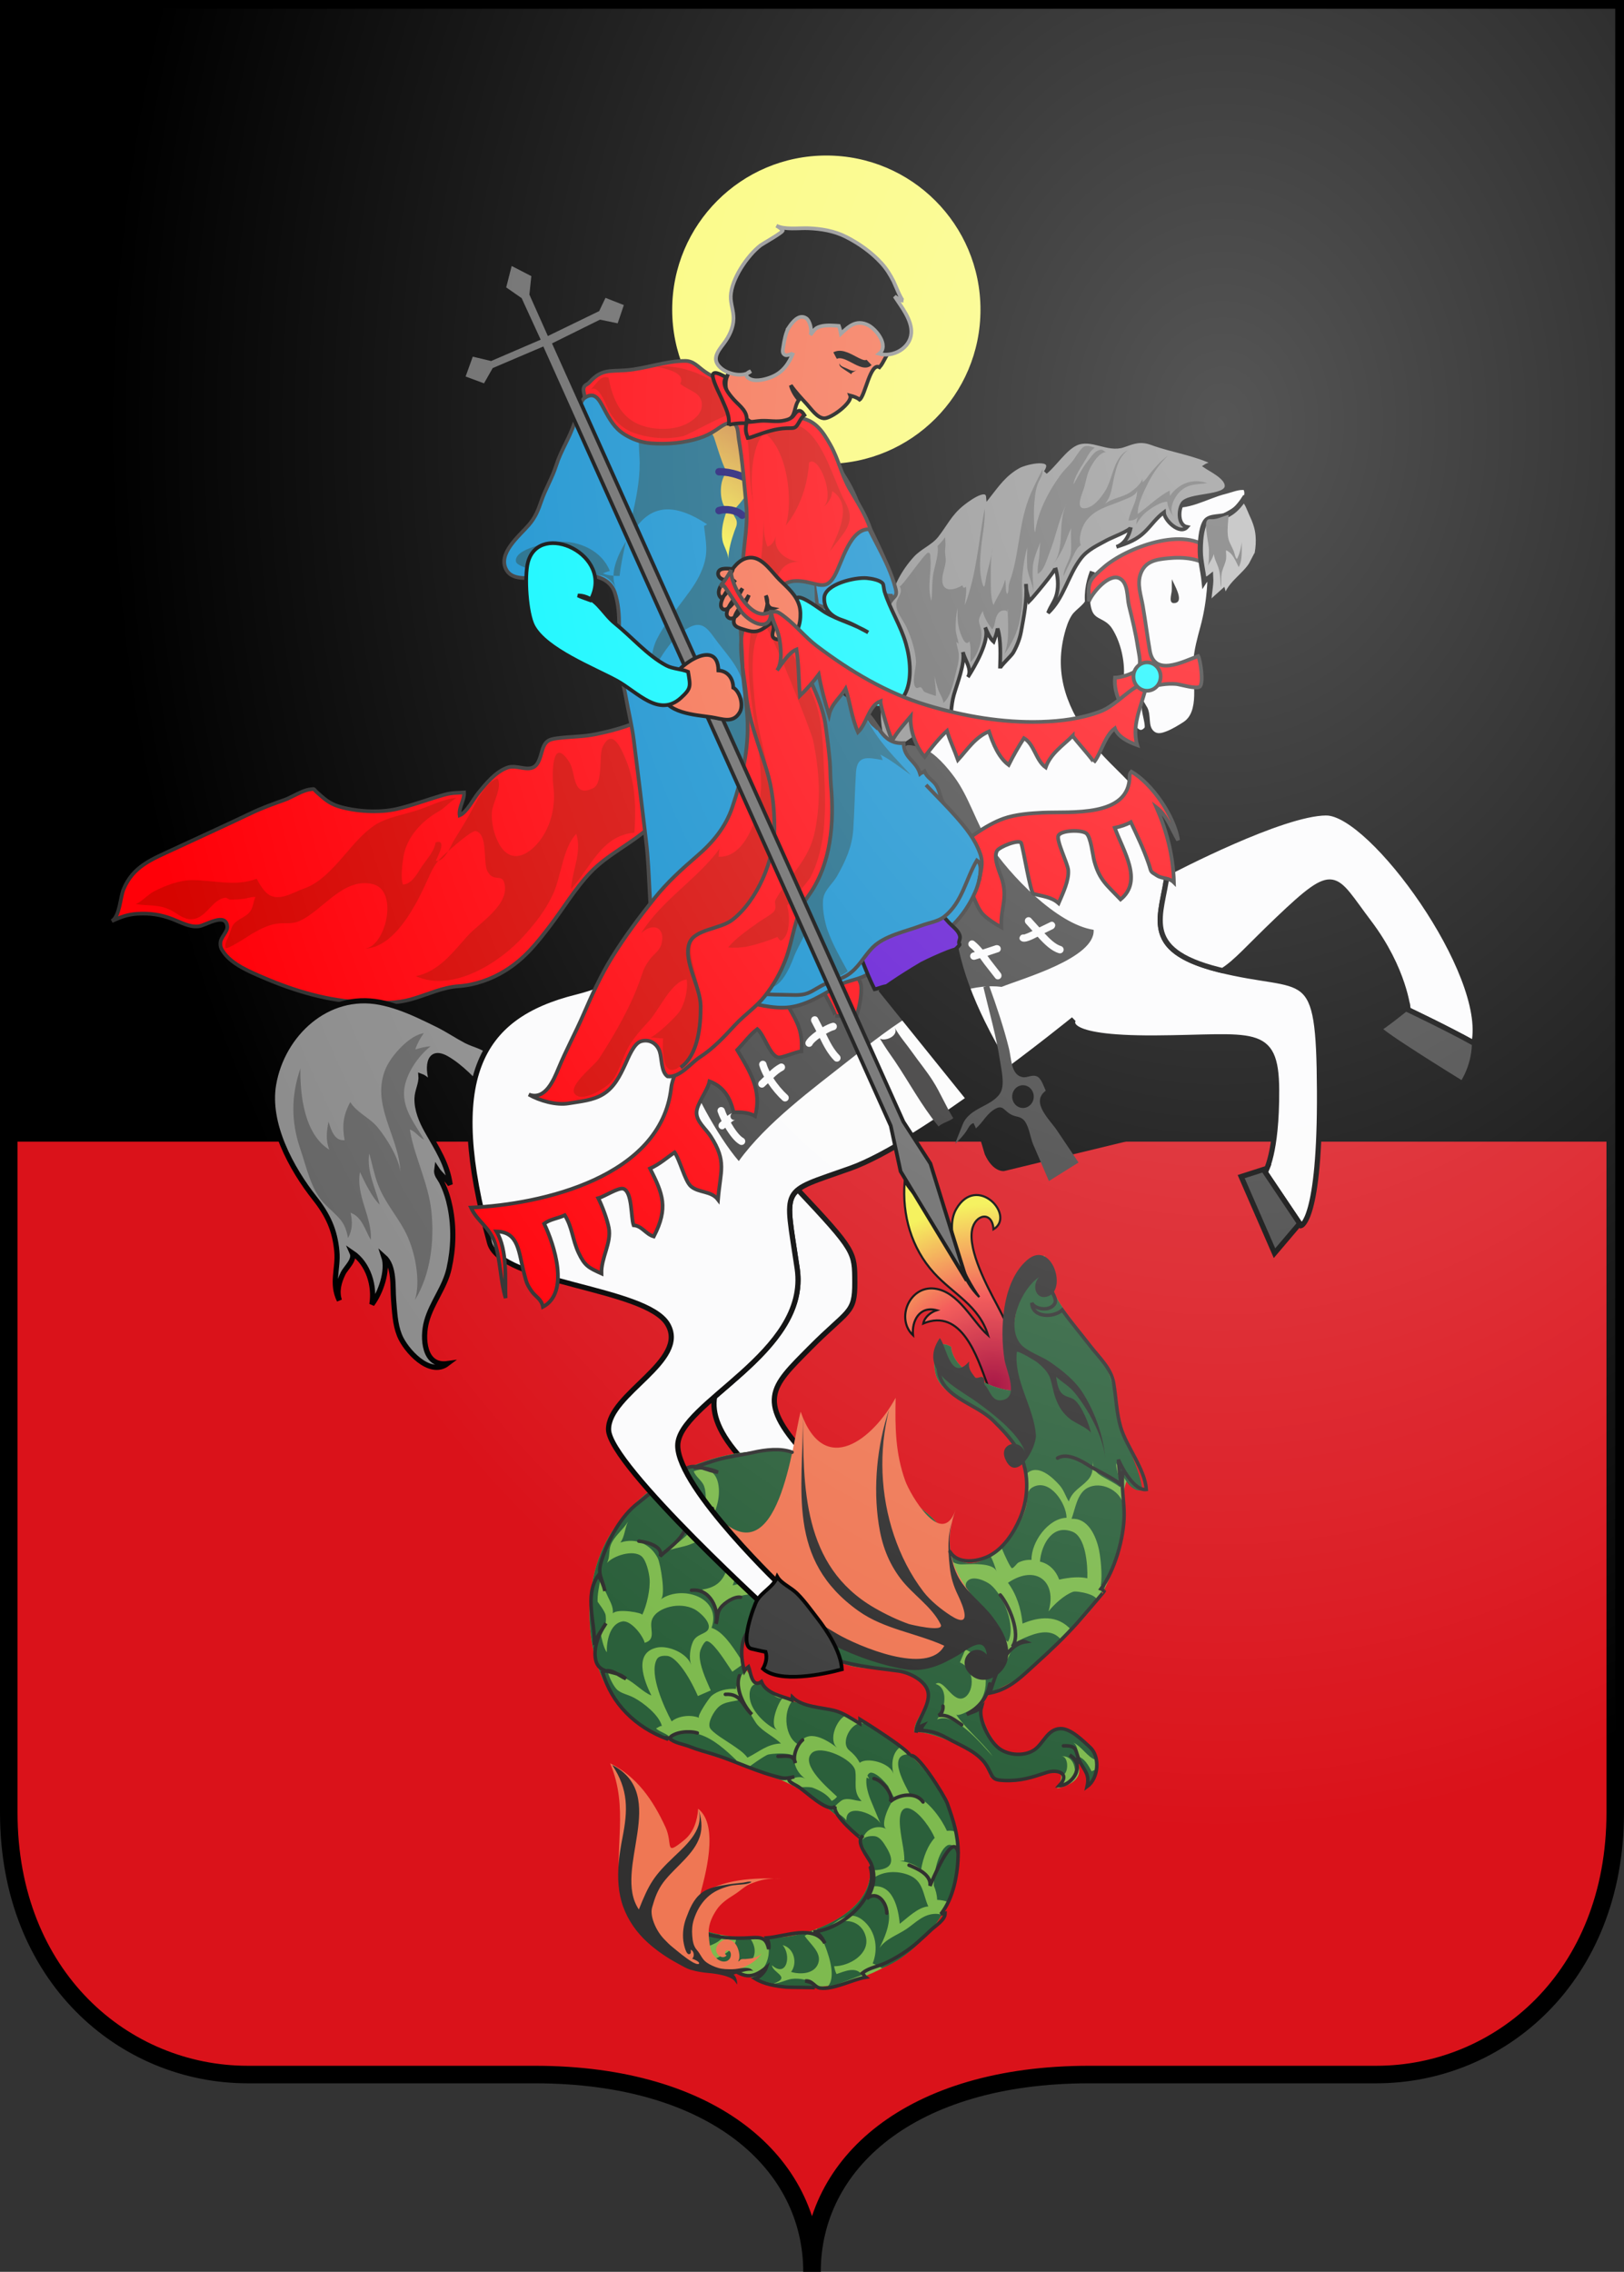 <?xml version="1.0" encoding="UTF-8" standalone="no"?>
<!-- Created with Inkscape (http://www.inkscape.org/) -->

<svg
   xmlns:dc="http://purl.org/dc/elements/1.1/"
   xmlns:cc="http://creativecommons.org/ns#"
   xmlns:rdf="http://www.w3.org/1999/02/22-rdf-syntax-ns#"
   xmlns:svg="http://www.w3.org/2000/svg"
   xmlns="http://www.w3.org/2000/svg"
   xmlns:xlink="http://www.w3.org/1999/xlink"
   xmlns:sodipodi="http://sodipodi.sourceforge.net/DTD/sodipodi-0.dtd"
   xmlns:inkscape="http://www.inkscape.org/namespaces/inkscape"
   id="svg2"
   sodipodi:version="0.32"
   inkscape:version="0.92.5 (2060ec1f9f, 2020-04-08)"
   width="188.574"
   height="263.757"
   version="1.0"
   sodipodi:docname="San Giorgio Lucano-Stemma.svg"
   inkscape:output_extension="org.inkscape.output.svg.inkscape"
   sodipodi:modified="true">
  <rect width="100%" height="100%" fill="#333333" stroke="none"/>
  <defs
     id="defs5">
    <linearGradient
       id="linearGradient9653">
      <stop
         id="stop9649"
         offset="0"
         style="stop-color:white;stop-opacity:0.429" />
      <stop
         id="stop9651"
         offset="1"
         style="stop-color:white;stop-opacity:0;" />
    </linearGradient>
    <radialGradient
       inkscape:collect="always"
       xlink:href="#linearGradient9653"
       id="radialGradient9605"
       cx="245.873"
       cy="253.394"
       fx="245.873"
       fy="253.394"
       r="93.269"
       gradientTransform="matrix(-1.389,-0.01,0.012,-1.755,598.282,629.126)"
       gradientUnits="userSpaceOnUse" />
    <radialGradient
       id="XMLID_7_-5"
       cx="151.815"
       cy="663.312"
       r="53.129"
       gradientTransform="translate(0.075,-286.91)"
       gradientUnits="userSpaceOnUse">
      <stop
         offset="0.006"
         style="stop-color:#9F0033"
         id="stop24700" />
      <stop
         offset="0.5"
         style="stop-color:#F34A48"
         id="stop24702" />
      <stop
         offset="1"
         style="stop-color:#F3F048"
         id="stop24704" />
    </radialGradient>
    <linearGradient
       id="XMLID_8_-8"
       gradientUnits="userSpaceOnUse"
       x1="221.047"
       y1="379.735"
       x2="240.761"
       y2="411.062"
       gradientTransform="translate(0.075,-286.91)">
      <stop
         offset="0.006"
         style="stop-color:#C8763D"
         id="stop24790" />
      <stop
         offset="1"
         style="stop-color:#F3F048"
         id="stop24792" />
    </linearGradient>
  </defs>
  <sodipodi:namedview
     inkscape:window-height="1020"
     inkscape:window-width="1920"
     inkscape:pageshadow="2"
     inkscape:pageopacity="0.0"
     guidetolerance="10.0"
     gridtolerance="10.0"
     objecttolerance="10.0"
     borderopacity="1.0"
     bordercolor="#666666"
     pagecolor="#ffffff"
     id="base"
     inkscape:zoom="1.604692"
     inkscape:cx="48.706745"
     inkscape:cy="130.9468"
     inkscape:window-x="0"
     inkscape:window-y="0"
     inkscape:current-layer="layer2"
     showgrid="false"
     inkscape:window-maximized="1"
     fit-margin-top="0"
     fit-margin-left="0"
     fit-margin-right="0"
     fit-margin-bottom="0" />
  <g
     transform="translate(367.018,13.285)"
     id="g5405" />
  <g
     inkscape:groupmode="layer"
     id="layer6"
     inkscape:label="Stemma"
     style="display:inline"
     transform="translate(-117.865,-132.987)">
    <path
       id="path12910"
       d="m 118.883,134.005 v 209.424 c -1e-5,19.087 13.424,30.411 27.739,30.411 h 33.338 c 20.858,0 32.192,10.381 32.192,22.904 0,-12.523 11.334,-22.904 32.192,-22.904 h 33.338 c 14.315,0 27.739,-11.324 27.739,-30.411 V 134.005 H 212.152 Z"
       style="display:inline;fill:#fcdd09;fill-opacity:1;fill-rule:evenodd;stroke:none;stroke-width:2.036px;stroke-linecap:butt;stroke-linejoin:miter;stroke-opacity:1"
       sodipodi:nodetypes="ccccscccccc"
       inkscape:connector-curvature="0" />
    <path
       sodipodi:nodetypes="ccccscccccc"
       style="display:inline;fill:#da121a;fill-opacity:1;fill-rule:evenodd;stroke:#000000;stroke-width:2.036px;stroke-linecap:butt;stroke-linejoin:miter;stroke-opacity:1"
       d="m 118.883,134.005 v 209.424 c -1e-5,19.087 13.424,30.411 27.739,30.411 h 33.338 c 20.858,0 32.192,10.381 32.192,22.904 0,-12.523 11.334,-22.904 32.192,-22.904 h 33.338 c 14.315,0 27.739,-11.324 27.739,-30.411 V 134.005 H 212.152 Z"
       id="path6280"
       inkscape:connector-curvature="0" />
    <path
       sodipodi:nodetypes="cccccc"
       style="display:inline;fill:#000000;fill-opacity:1;fill-rule:evenodd;stroke:none;stroke-width:1.613px;stroke-linecap:butt;stroke-linejoin:miter;stroke-opacity:1"
       d="M 118.883,134.005 V 265.532 H 305.421 V 134.005 H 212.152 Z"
       id="path6280-8"
       inkscape:connector-curvature="0" />
    <g
       transform="matrix(-0.398,0,0,0.398,293.723,144.081)"
       id="g24853">
      <circle
         style="fill:#fafa75;stroke:#000000;stroke-width:1.061"
         cx="200.77"
         cy="62.464"
         r="45.502"
         id="circle24695" />
      <path
         style="fill:#ff0008;stroke:#313030;stroke-width:1.08"
         inkscape:connector-curvature="0"
         d="m 269.712,226.741 c 4.447,4.729 7.733,10.292 11.61,15.38 4.029,5.283 7.563,9.729 13.291,13.249 3.958,2.435 8.781,4.123 13.391,4.43 4.747,0.314 8.969,2.399 13.544,3.726 4.882,1.418 9.016,1.192 14.049,1.021 10.271,-0.354 20.129,-3.259 29.505,-7.291 3.795,-1.629 8.768,-3.707 11.278,-7.021 0.886,-1.168 1.283,-1.881 1.149,-3.239 -0.147,-1.562 -2.146,-3.129 -1.979,-4.658 0.456,-4.19 6.296,-0.245 8.354,0.004 2.618,0.319 5.207,-1.181 7.597,-2.097 3.52,-1.348 6.507,-1.768 10.26,-1.563 2.789,0.156 4.983,0.983 7.479,2.135 -2.363,-1.442 -2.422,-6.848 -3.425,-9.273 -2.793,-6.768 -8.354,-8.775 -14.531,-11.658 -7.477,-3.486 -15.079,-6.918 -22.549,-10.492 -3.244,-1.553 -6.46,-2.722 -9.85,-3.918 -2.243,-0.793 -5.087,-2.742 -7.393,-3.063 -1.696,-0.236 -0.933,-0.224 -2.098,0.818 -1.987,1.772 -3.513,3.232 -6.229,4.084 -4.937,1.551 -11.937,1.966 -16.973,0.819 -4.542,-1.034 -9.313,-2.857 -13.833,-4.135 -2.454,-0.696 -3.54,-0.536 -5.899,-0.709 -0.149,2.215 1.622,4.327 1.287,6.671 -2.055,-0.839 -3.966,-4.694 -5.373,-6.43 -2.26,-2.779 -5.086,-6.287 -8.635,-7.519 -2.431,-0.842 -5.449,1.025 -7.564,-0.102 -1.688,-0.9 -2.094,-3.713 -2.638,-5.295 -0.93,-2.707 -2.247,-2.919 -5.125,-3.246 -3.466,-0.391 -6.871,-0.347 -10.326,-1.061 -5.77,-1.191 -11.963,-2.838 -16.765,-6.214 -0.648,2.339 -1.276,4.175 -2.666,6.341 -2.05,3.193 -3.403,6.754 -4.49,10.373 -1.154,3.85 0.46,5.065 2.239,8.243 1.791,3.198 3.243,5.886 6.021,8.414 5.389,4.889 12.282,7.951 17.287,13.276 z"
         id="path24697" />
      <path
         style="fill:#fbfbfc;stroke:#000000;stroke-width:1.515"
         inkscape:connector-curvature="0"
         id="path3237_2_"
         d="m 209.074,319.188 c -16.794,17.895 -16.563,18.135 -16.611,26.985 -0.046,9.349 1.903,7.869 13.154,19.242 11.254,11.367 16.15,15.336 -0.166,32.467 -16.316,17.13 -2.563,24.082 19.688,0.104 7.173,-7.73 9.051,-13.607 8.235,-18.418 -11.084,-9.666 -26.426,-21.367 -24.089,-37.375 2.198,-15.035 3.667,-19.843 -0.211,-23.005 z" />
      <g
         id="g24761">
        <g
           id="g24715">
          <radialGradient
             id="radialGradient25429"
             cx="151.815"
             cy="663.312"
             r="53.129"
             gradientTransform="translate(0.075,-286.91)"
             gradientUnits="userSpaceOnUse">
            <stop
               offset="0.006"
               style="stop-color:#9F0033"
               id="stop25423" />
            <stop
               offset="0.5"
               style="stop-color:#F34A48"
               id="stop25425" />
            <stop
               offset="1"
               style="stop-color:#F3F048"
               id="stop25427" />
          </radialGradient>
          <path
             style="fill:url(#XMLID_7_-5);stroke:#000000;stroke-width:0.614"
             inkscape:connector-curvature="0"
             d="m 150.947,352.805 c 2.845,-5.306 8.432,-15.789 7.316,-21.841 -0.86,-4.672 -5.938,-5.717 -6.253,-0.239 -6.62,-3.953 4.826,-16.363 10.862,-5.92 4.036,6.985 -2.642,19.94 -6.72,25.68 5.102,-4.945 6.207,-11.535 8.958,-17.49 2.779,-6.012 9.104,-10.152 12.814,-16.156 0.764,9.734 -1.941,19.33 -8.554,26.602 -5.626,6.183 -13.199,9.564 -15.775,18.187 4.555,-3.976 8.504,-12.737 15.591,-13.61 7.354,-0.906 11.384,8.811 6.297,13.61 0.42,-4.211 -1.954,-8.658 -6.926,-7.299 1.601,0.514 3.511,1.853 3.938,3.873 -11.191,-4.644 -15.747,9.774 -18.604,17.463 -1.038,2.785 -2.606,10.907 -6.646,9.465 -2.484,-0.892 -2.643,-6.731 -2.793,-8.817 -0.596,-8.332 2.649,-16.328 6.495,-23.508 z"
             id="path24707" />
          <path
             style="fill:#7eba4f"
             inkscape:connector-curvature="0"
             d="m 177.921,408.735 c 17.438,-11.938 37.713,-17.084 57.983,-10.44 11.576,3.793 22.017,11.567 28.183,21.892 9.925,16.606 7.392,45.797 -10.551,56.102 -15.283,8.785 -33.457,9.932 -48.166,19.797 -6.444,4.326 -15.329,11.055 -17.094,19.109 -2.742,12.526 12.474,19.791 22.331,21.606 8.548,1.574 25.569,0.828 32.578,-4.797 -4.688,11.252 -17.834,17.047 -28.9,19.193 -21.399,4.155 -48.981,-10.568 -51.866,-33.582 -2.669,-21.279 15.646,-39.709 34.614,-45.742 9.075,-2.891 21.342,-3.146 26.781,-12.207 4.684,-7.803 -0.09,-16.916 -8.507,-12.879 -7.436,3.57 -12.592,8.588 -20.989,11.111 -5.442,1.633 -18.371,0.778 -22.046,5.084 -4.464,5.227 3.196,9.604 2.811,14.418 -5.611,-0.55 -22.874,7.211 -22.004,13.102 -4.86,2.025 -7.855,1.684 -12.718,0.139 -4.044,-1.284 -10.896,-4.192 -6.908,3.175 -3.927,-0.771 -8.563,-3.359 -5.462,-8.019 -3.188,1.463 -4.078,4.73 -2.911,8.019 -5.474,-5.033 -2.781,-12.076 3.033,-15.625 7.667,-4.688 7.114,1.768 12.916,4.637 7.521,3.723 11.494,-2.396 13.837,-8.738 3.075,-8.328 -4.93,-8.608 -10.09,-12.557 -6.515,-4.976 -13.68,-11.539 -19.257,-17.607 -10.271,-11.174 -10.354,-22.379 -11.604,-36.568 -0.516,-5.848 -4.358,-5.549 -0.813,-11.225 3.725,-5.963 2.297,-7.811 2.693,-14.865 0.876,-15.59 22.229,-27.102 21.276,-42.94 9.096,5.766 11.476,30.11 7.663,39.428 6.295,0.699 19.211,-5.588 19.638,-12.752 5.667,-3.431 5.431,5.953 4.184,8.908 -2.188,5.176 -8.917,7.262 -13.176,10.239 -9.482,6.638 -15.293,15.3 -12.949,27.113 1.675,8.451 15.7,24.804 23.24,12.354 1.094,-1.806 0.522,-4.113 2,-6.177 2.454,-3.425 6.859,-6.378 10.25,-8.706 z"
             id="path24709" />
          <path
             style="fill:#2b603b"
             inkscape:connector-curvature="0"
             d="m 237.73,455.066 c 0,-0.64 -0.085,-1.222 -0.282,-1.724 -0.752,-1.895 -1.444,-2.444 -1.706,-2.473 -1.59,-0.16 -4.961,5 -6.229,6.94 l -1.318,1.972 -3.317,-2.359 c -0.258,0.687 -0.564,1.367 -0.953,2.047 2.02,1.142 2.822,3.152 3.252,5.316 2.522,-0.135 5.158,0.399 7.146,2.08 0.562,0.473 4.389,6.018 3.549,6.367 2.392,-1 5.986,-0.636 8.026,1.032 2.059,-3.799 6.661,-13.737 4.365,-18.036 -0.189,-0.355 -0.687,-1.291 -3.076,-1.068 -2.359,0.215 -5.951,4.92 -8.938,11.709 l -3.756,-1.633 0.461,-1.047 c 1.086,-2.472 2.776,-6.308 2.776,-9.123 z m -25.894,28.735 c -0.62,0.103 -1.183,0.248 -1.629,0.451 0.133,2.811 -1.098,5.182 -3.354,6.797 2.183,-1.561 5.161,0.939 7.502,0.23 3.036,-0.92 6.015,-2.563 9.076,-3.607 0.133,-0.047 -4.813,-3.559 -5.709,-3.734 -1.475,-0.298 -3.962,-0.442 -5.886,-0.137 z m 15.456,54.89 c -0.146,-0.404 -0.252,-0.941 -0.231,-1.55 -1.325,0.14 -2.656,0.24 -3.972,0.302 -2.104,2.815 -1.56,5.383 -0.302,6.815 1.646,1.877 5.063,2.697 8.667,0.053 l 0.251,0.343 c 0.578,-0.359 1.145,-0.729 1.699,-1.115 -2.747,-0.996 -5.338,-2.649 -6.112,-4.848 z m -9.765,-60.668 c -1.214,0.832 -2.44,1.635 -3.516,2.688 3.979,0.119 6.469,2.512 9.771,4.127 1.206,-1.604 2.811,-2.561 4.438,-3.709 1.351,-0.953 5.996,-3.637 6.549,-5.063 0.643,-1.65 -1.256,-4.771 -2.436,-5.904 -2.063,-1.982 -4.962,-1.488 -7.46,-2.574 0.715,0.312 -3.362,6.926 -3.855,7.504 -1.03,1.207 -2.251,2.084 -3.491,2.931 z m 3.831,-14.687 c -0.261,-0.063 -0.555,-0.084 -0.881,-0.059 -2.713,0.229 -3.723,4.498 -6.885,4.262 1.222,1.24 4.145,8.182 1.288,9.35 3.233,-1.323 7.043,-4.936 8.019,-8.35 0.519,-1.822 0.432,-4.717 -1.541,-5.203 z m -98.237,-66.408 c 0.009,2.788 -0.554,4.883 1.438,7.014 2.022,2.164 4.391,3.049 5.476,6.172 0.884,-1.404 1.404,-3.252 2.653,-4.684 2.094,-2.404 6.494,-6.48 9.618,-3.4 1.451,-7.65 6.886,-13.557 13.087,-17.887 4.255,-2.979 10.978,-5.063 13.162,-10.236 1.247,-2.949 1.482,-12.334 -4.184,-8.902 -0.427,7.16 -13.343,13.447 -19.638,12.746 3.813,-9.313 1.433,-33.662 -7.663,-39.426 1.14,0.721 -0.938,6.945 -1.308,7.932 -1.038,2.781 -2.596,5.334 -4.265,7.773 -3.531,5.164 -7.833,9.771 -11.185,15.059 -2.874,4.535 -4.022,9.822 -4.362,15.094 -0.323,5.039 -2.742,8.381 -4.526,13.008 -1.188,3.076 -2.534,6.449 -2.853,9.734 4.357,0.408 5.771,-5.23 7.662,-7.949 -0.037,2.334 -1.289,4.65 -1.235,7.033 1.718,-1.334 3.618,-2.172 5.484,-3.289 2.272,-1.364 2.648,-2.782 2.639,-5.792 z m 4.516,18.361 c 0.498,-0.104 1.028,-0.144 1.593,-0.104 -1.129,-2.981 -1.6,-7.506 -4.783,-9.098 -3.806,-1.898 -9.122,0.646 -10.231,4.633 -0.953,3.418 0.861,9.793 1.522,13.267 0.243,1.271 4.067,11.446 3.898,11.657 0.326,-0.418 0.675,-0.803 1.062,-1.145 -0.573,-3.109 0.258,-8.736 0.269,-8.809 0.517,-3.744 2.437,-9.502 6.67,-10.401 z m 19.502,13.646 c 0.94,-1.557 2.642,-5.473 2.557,-5.557 -3.671,-3.614 -6.562,-8.563 -7.266,-12.112 -0.456,-2.283 0.16,-4.302 -2.046,-5.404 -4.903,-2.465 -9.654,4.91 -9.7,9.008 5.325,0.152 10.309,7.033 10.235,12.283 1.349,-0.072 2.625,0.196 3.813,0.778 0.451,0.229 1.396,1.691 1.896,1.634 0.102,-0.018 0.282,-0.253 0.511,-0.63 z m -17.946,18.815 c 0.279,-0.316 0.57,-0.641 0.912,-0.957 4.257,-3.963 9.698,-2.596 13.429,-1.063 0.422,-4.563 1.902,-8.771 4.246,-11.894 0,0 -0.304,-0.197 -0.306,-0.197 -7.88,-5.141 -14.103,-0.178 -11.53,8.55 -1.566,-2.041 -4.677,-4.865 -7.168,-5.734 -1.089,-0.379 -8.269,0.941 -6.755,3.115 1.014,1.455 2.167,2.899 3.498,4.354 1.16,1.259 2.395,2.543 3.674,3.826 z m 5.099,-28.484 c -1.508,-0.982 -3.279,-1.103 -5.269,-0.359 -3.949,1.49 -4.533,9.701 -4.4,13.61 2.193,-0.479 4.884,-0.338 8.208,0.386 1.012,-2.742 2.782,-4.156 4.269,-4.808 0.438,-0.192 0.886,-0.338 1.342,-0.444 -0.295,-3.602 -1.929,-6.944 -4.15,-8.385 z m 62.741,52.607 c -0.654,0.207 -1.305,0.434 -1.958,0.67 2.667,1 5.269,7.301 2.484,9.461 2.862,-2.221 8.765,-6.043 11.209,-0.908 4.14,-1.985 4.702,-9.487 2.006,-12.709 -4.596,1.359 -9.512,2.14 -13.741,3.486 z m 34.107,65.414 c 0,0.045 0.103,0.32 0.575,0.731 1.315,1.16 3.712,2.011 5.589,2.349 2.484,-2.371 4.538,-5.137 5.883,-8.363 -2.653,2.131 -6.743,3.557 -11.267,4.426 -0.679,0.527 -0.78,0.851 -0.78,0.857 z m -12.815,0.219 c -2.907,-0.059 -5.578,-0.313 -7.718,-0.705 -1.916,-0.35 -4.035,-0.916 -6.182,-1.68 0,0 2.66,1.709 2.658,1.709 -1.487,2.315 -4.991,4.789 -3.979,7.916 1.04,3.215 5.267,3.438 7.946,2.596 -1.976,-2.621 -0.831,-7.021 2.473,-7.811 -2.648,3.012 -1.179,9.662 3.122,5.865 -0.146,2.229 -5.838,3.463 -0.459,5.356 -2.083,-0.131 -3.697,-1.146 -5.34,-1.363 -2.293,-0.303 -5.354,0.313 -7.134,1.777 0.089,0.252 0.22,0.598 0.351,0.877 3.375,0.236 6.904,-0.203 10.223,-0.848 2.626,-0.513 5.368,-1.232 8.091,-2.179 -1.032,-0.526 -1.94,-1.231 -2.667,-2.061 -2.025,-2.301 -2.92,-5.817 -1.385,-9.449 z m 45.762,-117.32 c -6.166,-10.316 -16.604,-18.095 -28.183,-21.888 -20.271,-6.646 -40.544,-1.493 -57.983,10.443 -3.391,2.319 -7.795,5.272 -10.251,8.694 -1.478,2.063 -0.906,4.371 -2,6.179 -3.493,5.768 -8.38,5.35 -12.784,2.399 -0.727,1.361 -1.271,2.884 -1.781,4.591 0.869,-2.91 8.337,-2.103 10.295,-2.132 2.865,-0.043 4.823,-2.793 7.747,-2.932 -1.72,2.855 -4.717,5.473 -5.858,9.506 -1.2,4.24 -0.102,7.629 1.434,11.502 -2.6,-2.313 -5.114,-5.487 -5.01,-9.112 0.052,-1.654 0.996,-3.033 -0.188,-4.193 -1.653,-1.621 -5.376,0.088 -6.683,1.16 -3.613,2.957 -7.56,12.059 -5.063,16.647 1.46,-1.219 4.319,-2.127 5.947,-0.721 -4.182,1.479 -4.88,8.041 -1.634,10.869 -1.958,-1.314 -3.177,-2.771 -4.145,-4.931 -1.464,-3.27 -1.653,-4.92 -5.042,-6.385 -3.097,-1.342 -7.169,-2.74 -10.009,-0.102 -0.305,0.283 -0.55,0.563 -0.771,0.85 4.098,3.914 8.502,7.729 12.649,10.896 5.16,3.944 13.165,4.229 10.089,12.563 -2.342,6.342 -6.313,12.459 -13.836,8.738 -5.802,-2.875 -5.249,-9.33 -12.916,-4.644 -2.209,1.347 -5.777,4.523 -5.973,7.324 2.355,-0.662 4.111,-3.979 6.665,-5.092 -1.316,0.695 -1.403,2.553 -1.309,4.055 -2.098,0.484 -3.174,2.658 -4.128,4.361 -0.303,-0.176 -0.791,-0.303 -1.054,-0.479 -0.278,2.518 2.05,3.444 2.759,5.448 -1.059,-2.989 -0.317,-6.58 2.819,-7.936 -1.396,1.822 -0.612,4.307 1.063,5.69 -1.616,-2.459 -0.498,-7.582 3.257,-7.047 -2.063,-0.295 -2.239,4.574 -0.57,5.408 2.115,-2.324 6.324,-0.045 8.719,0.713 4.861,1.545 7.855,1.883 12.718,-0.139 -0.869,-5.892 16.394,-13.646 22.004,-13.103 0.386,-4.813 -7.273,-9.188 -2.811,-14.414 3.675,-4.305 16.604,-3.45 22.046,-5.088 8.396,-2.522 13.554,-7.539 20.989,-11.104 7.587,-3.642 12.187,3.396 9.601,10.531 l 1.175,-1.75 c 2.246,-3.439 4.959,-7.57 8.181,-8.566 -3.081,-8.855 8.599,-12.68 14.813,-8.324 -1.545,-1.08 0.103,-10.438 0.86,-11.971 2.075,-4.193 6.453,-6.084 10.936,-4.601 -1.313,-1.717 -1.271,-4.146 -2.217,-6.071 1.378,2.313 4.021,4.241 4.998,6.74 0.658,1.674 0.205,3.602 1.127,5.321 -1.844,-2.158 -7.646,-4.016 -10.079,-2.002 -1.405,1.164 -2.217,4.863 -2.358,6.543 -0.254,3.072 0.818,7.808 2.142,10.563 -0.271,-0.57 7.194,-1.972 8.583,-0.433 -0.229,-2.073 0.979,-3.713 1.73,-5.516 0.261,-0.623 2.008,-3.789 1.938,-4.172 0.36,2.012 0.853,4.188 0.769,6.271 -0.004,0.104 -2.195,2.797 -2.344,3.976 -0.194,1.563 -0.174,4.02 1.582,4.742 -0.367,1.771 -0.911,4.67 -1.929,6.059 0.11,-3.059 -0.792,-8.32 -4.527,-9 -2.507,-0.455 -6.051,4.182 -6.52,6.236 -3.658,-1.052 -1.103,-4.431 -2.198,-6.938 -0.882,-2.018 -3.189,-3.102 -5.207,-3.586 -2.31,-0.553 -4.928,-0.393 -7.066,0.691 -1.436,0.729 -5.063,3.821 -4.08,5.868 0.7,1.46 3.447,1.351 4.472,3.646 0.849,1.898 1.197,4.729 0.55,6.738 1.104,-3.431 6.677,-5.746 9.945,-5.037 6.971,1.514 3.77,9.647 1.633,13.985 2.569,-1.051 4.823,-3.694 7.492,-4.979 1.781,-0.853 3.826,-1.488 5.473,-2.705 -0.36,1.658 -1.589,4.479 -2.764,5.766 -1.227,1.347 -3.278,1.568 -5.116,2.554 -2.86,1.53 -7.304,5.055 -8.146,8.227 0.807,0.057 1.168,0.555 1.711,0.738 -1.205,1.086 -2.932,1.377 -4.139,2.613 1.036,-1.062 -3.093,-1.748 -3.375,-1.773 -1.511,-0.125 -3.76,0.453 -5.206,0.916 -4.154,1.338 -7.654,4.582 -10.74,7.531 0.176,0.235 0.335,0.473 0.495,0.709 8.857,-2.83 17.86,-5.351 26.038,-10.045 17.94,-10.293 20.473,-39.482 10.549,-56.089 z M 157.981,470.48 c -0.496,-0.314 -0.875,-0.582 -1.036,-0.748 -2.093,-2.15 -2.933,-5.211 -2.633,-8.164 0.38,-3.781 2.584,-6.873 5.892,-8.271 l 1.595,3.773 c -2.746,1.16 -3.299,3.815 -3.41,4.91 -0.216,2.151 0.548,4.291 1.862,5.188 3.526,2.426 6.169,-5.68 8.653,-3.813 -3.388,0.938 -2.815,5.809 -1.797,8.146 -0.282,0.146 -0.446,0.16 -0.615,0.309 0.844,0.427 1.493,1.07 1.958,1.916 -5.14,-2.471 -12.976,7.267 -16.198,10.691 3.165,-4.242 7.793,-7.916 10.671,-12.182 -0.455,0.671 -3.32,-0.743 -4.942,-1.755 z m 88.132,-46.334 c -1.737,-0.507 -3.722,-0.822 -5.284,-1.386 -2.843,-1.018 -6.959,-3.396 -9.875,-1.361 -2.592,1.81 -2.038,5.89 -1.181,8.456 1.233,3.684 3.365,5.411 7.236,5.952 -2.05,1.789 -3.392,3.685 -4.429,6.183 -2.147,-4.299 -10.787,-5.808 -15.183,-4.295 -2.451,0.84 -6.56,3.313 -6.229,6.465 -0.43,-4.111 2.334,-7.191 5.583,-9.183 3.684,-2.26 7.256,-1.387 11.347,-0.377 -1.056,-2.727 -2.323,-7.459 -2.323,-10.996 0,-1.438 0.209,-2.67 0.729,-3.477 1.149,-1.785 2.914,-2.924 5.104,-3.305 1.16,-0.197 2.396,-0.033 3.634,0.141 -1.216,-1.996 -2.192,-4.137 -2.705,-6.283 -0.293,-1.211 -0.435,-2.375 -0.435,-3.477 0,-4.775 2.426,-7.77 7.353,-5.883 -0.608,1.684 -2.424,2.662 -3.033,4.359 -0.728,2.016 -0.594,5.674 0.134,7.618 1.688,4.522 7.88,9.629 12.028,11.887 -0.685,-0.442 -1.543,-0.768 -2.471,-1.038 z m -45.548,117.135 c 0.954,-2.746 2.196,-5.244 2.979,-6.492 -8.64,-3.283 -17.4,-9.832 -15.267,-19.596 1.765,-8.058 10.646,-14.785 17.094,-19.109 1.488,-0.996 3.02,-1.887 4.574,-2.723 -0.691,0.366 -3.958,-0.244 -5.32,0.301 -2.038,0.811 -4.179,1.91 -5.41,3.805 -0.479,-0.186 -1.266,-0.77 -1.568,-1.244 2.116,-2.051 10.903,-9.272 7.379,-12.709 -2.659,-2.596 -12.177,1.812 -12.699,5.189 -0.483,3.145 0.808,6.141 -1.854,8.813 1.904,-0.036 3.663,-1.047 5.526,-0.356 0.456,0.164 3.718,2.738 2.498,3.346 -1.351,0.674 -2.628,1.447 -3.588,2.633 0.271,-5.438 -8.813,-1.733 -9.965,1.052 0.032,-0.076 2.918,-7.041 2.918,-7.041 0.813,-1.974 1.534,-4.773 1.142,-6.49 l -0.755,0.334 0.54,-0.908 c -0.176,-0.356 -0.405,-0.662 -0.765,-0.813 -0.414,-0.179 -1.08,0.106 -1.438,0.295 -1.293,0.662 -2.669,2.073 -3.849,3.561 -0.473,1.166 -1.109,2.367 -1.891,3.603 1.153,0.896 4.517,7.793 2.388,8.932 2.718,-1.447 6.53,0.047 6.972,3.414 -0.183,-1.406 -3.098,-1.541 -4.01,-1.226 -1.341,0.462 -2.235,1.996 -2.928,3.128 -2.542,4.155 -1.827,6.506 3.616,6.713 0.135,0.557 0.204,1.653 0.075,2.221 -2.962,-2.018 -6.938,-2.137 -10.251,-0.82 -4.269,1.701 -4.071,5.563 -5.685,9.152 2.947,0.17 6.094,3.371 8.335,5.061 0.359,-4.342 1.962,-11.953 8.199,-10.846 0.211,1.061 0.486,2.115 0.948,3.061 -3.051,-1.727 -5.864,2.523 -6.024,5.164 -0.197,3.306 1.329,6.785 2.781,9.701 -1.816,-2.713 -5.316,-3.811 -7.905,-5.584 -2.715,-1.854 -4.936,-4.397 -8.524,-4.397 -0.598,0 -1.187,0.092 -1.765,0.252 4.012,6.559 11.198,13.748 18.723,16.021 -0.342,-0.104 -0.831,-0.301 -1.215,-0.436 0.691,-0.582 1.717,-0.967 2.667,-1.357 -1.616,-4.072 -1.002,-9.043 2.357,-12.166 3.851,-3.567 6.755,-1.065 10.167,1.338 -4.021,-2.836 -9.289,-1.811 -10.518,3.039 -1.257,4.976 4.769,8.611 9.245,8.592 -0.084,0.613 -0.367,1.648 -0.705,2.281 -2.12,-0.688 -5.755,-2.438 -7.414,0.295 0.052,-0.08 9.638,3.752 10.849,3.967 -2.984,-1.537 -2.189,-6.558 -0.659,-10.951 z m -22.616,-41.572 c -0.296,-0.141 -0.792,-0.283 -1.672,0.07 -2.949,1.199 -6.165,6.084 -7.127,8.469 1.983,2.105 3.351,5.586 3.972,9.229 0.239,-0.182 0.426,-0.399 0.685,-0.567 1.717,-1.127 3.622,-1.76 5.522,-1.916 l -1.291,-0.094 c -0.104,-1.404 0.211,-3.212 0.573,-5.306 0.645,-3.735 1.528,-8.848 -0.662,-9.885 z m -15.045,6.771 c 0.985,-0.349 1.889,-0.396 2.674,-0.271 1.422,-3.156 5.04,-8.553 9.165,-10.223 0.569,-0.232 1.131,-0.359 1.691,-0.437 0.778,-1.883 6.969,-11.61 0.384,-11.684 0.774,-0.709 1.438,-1.498 2.021,-2.373 2.781,1.709 3.024,5.242 2.357,8.127 0.727,-3.152 7.618,-5.063 9.823,-3.271 l 0.522,-0.879 c 0.578,-0.961 1.494,-1.891 2.552,-2.764 2.719,-2.244 -0.598,-8.262 -3.72,-7.916 -2.569,0.305 -6.538,3.326 -8.611,4.814 -3.022,2.17 -5.84,4.633 -8.358,7.371 -5.046,5.502 -8.949,12.164 -10.5,19.506 z m 6.492,15.735 c 0.004,-0.065 0.018,-0.123 0.018,-0.188 0,-4.582 -1.658,-10.236 -3.902,-11.56 -1.036,-0.604 -2.263,0.275 -3.309,1.443 -0.09,1.873 -0.024,3.774 0.217,5.705 0.414,3.309 1.354,6.438 2.698,9.371 1.079,-0.396 2.191,-0.625 3.328,-0.662 0.035,-1.439 0.402,-2.811 0.95,-4.109 z"
             id="path24711" />
          <path
             style="fill:#313030"
             inkscape:connector-curvature="0"
             d="m 157.075,380.961 c 5.771,-4.146 16.976,-9.06 10.599,-18.517 -1.94,2.199 -3.107,13.115 -8.586,6.812 0.343,2.164 -0.527,3.015 -1.637,4.574 -0.507,0.698 -1.672,-0.302 -2.221,0.015 -1.055,0.604 -0.203,1.852 -0.787,2.395 -1.271,1.178 -1.862,4.607 -4.571,4.363 -5.649,-0.523 -1.604,-8.564 -1.084,-11.836 1.389,-8.724 0.787,-22.771 -6.64,-29.109 -6.914,-5.902 -11.564,8.018 -6.416,10.451 3.681,1.733 5.372,-2.717 2.998,-5.426 5.036,3.381 9.815,13.967 5.424,19.436 -1.76,2.189 -6.16,3.604 -8.567,5.252 -3.789,2.602 -7.518,5.549 -9.926,9.523 -3.46,5.694 -5.708,12.155 -6.295,18.752 0.567,-6.371 4.966,-14.355 8.94,-19.229 1.646,-2.015 3.544,-2.967 5.418,-4.676 -0.154,1.334 -0.496,3.272 -1.287,4.393 -1.156,1.64 -2.839,1.354 -4.108,2.386 -2.06,1.655 -4.407,7.36 -4.807,9.785 0.201,-1.222 4.747,-3.188 5.849,-4.019 2.366,-1.8 3.604,-3.729 4.595,-6.522 0.638,-1.789 0.887,-3.705 1.451,-5.459 0.645,-2 2.281,-3.498 3.832,-4.789 0.406,-0.345 5.879,-3.646 5.949,-2.974 0.858,8.313 -4.878,15.912 -5.562,24.024 -0.321,3.795 5.742,14.574 8.94,7.148 2.117,-4.916 -5.387,-6.4 -6.021,-0.76 0.638,-5.661 9.655,-12.499 14.52,-15.993 z"
             id="path24713" />
        </g>
        <g
           id="g24721">
          <path
             style="fill:#ef7754"
             inkscape:connector-curvature="0"
             d="m 232.685,414.375 c -17.992,18.498 -22.104,-21.785 -24.415,-30.465 -6.92,19.746 -21.342,7.756 -27.718,-4.039 0.193,8.688 0.057,16.235 -2.793,24.188 -1.429,3.985 -10.641,19.958 -14.69,8.571 4.793,13.476 -1.222,20.98 -9.677,30.912 -2.84,3.338 -6.95,13.018 0.864,13.676 -3.531,-3.764 0.094,-8.436 4.145,-7.418 0.887,0.221 3.565,3.717 4.631,4.408 2.294,1.486 5.365,2.512 8.063,2.865 5.856,0.76 13.186,-1.674 18.742,-3.521 9.874,-3.28 19.195,-8.641 26.878,-15.666 7.361,-6.728 9.71,-17.075 15.97,-23.511 z"
             id="path24717" />
          <path
             style="fill:#313030"
             inkscape:connector-curvature="0"
             d="m 178.204,459.004 c 8.44,-1.502 17.006,-5.025 22.392,-7.912 12.886,-6.912 22.667,-19.192 26.671,-32.426 -4.283,14.15 -17.541,23.008 -29.671,30.084 -6.076,3.545 -26.516,12.32 -31.241,3.447 8.235,-3.742 17.49,-4.785 25.016,-10.131 21.114,-15.015 16.169,-35.076 16.195,-57.574 -0.026,21.516 0.225,44.43 -20.787,56.629 -3.111,1.807 -6.738,3.565 -10.099,4.746 -0.234,0.086 -10.498,2.596 -9.267,0.104 2.588,-5.229 8.18,-8.694 11.675,-13.313 3.632,-4.801 5.494,-9.92 6.405,-15.924 1.643,-10.857 0.511,-22.945 -3.014,-33.351 3.024,11.962 2.502,24.871 -1.426,36.564 -1.987,5.914 -4.854,11.586 -8.659,16.543 -2,2.6 -5.219,5.182 -7.954,6.934 -6.35,4.066 -3.688,-2.637 -2.038,-6.047 1.313,-2.713 2.038,-5.193 2.371,-8.193 0.596,-5.418 0.751,-10.86 -1.733,-15.928 2.776,5.104 1.998,13.211 -0.464,18.31 -2.367,4.895 -7.333,8.168 -10.438,12.375 -2.552,3.454 -5.136,7.625 -4.283,12.116 0.891,4.691 7.271,8.607 11.332,4.091 3.711,-4.132 -1.771,-9.269 -5.235,-5.359 0.701,-5.979 5.833,-1.303 8.563,0.283 4.927,2.865 9.687,4.998 15.689,3.932 z"
             id="path24719" />
        </g>
        <path
           style="fill:none;stroke:#313030;stroke-width:1.024;stroke-linecap:round"
           inkscape:connector-curvature="0"
           d="m 135.35,347.627 c -0.449,2.192 -2.771,4.043 -0.283,5.724 1.646,1.108 4.967,0.553 5.761,-1.164 -0.167,4.479 -6.494,4.346 -8.892,2.063 -2.544,3.586 -5.405,6.924 -8.104,10.436 -2.643,3.431 -6.167,6.572 -6.898,10.928 -0.727,4.291 -0.803,8.695 -2.06,12.896 -1.733,5.789 -7.038,12.127 -7.454,18.109 3.42,0.461 6.994,-6.013 8.151,-8.726 -0.208,2.478 -0.406,5.418 -0.993,7.726 0.312,-1.224 7.693,-4.769 9.173,-5.718 2.426,-1.563 6.667,-4.151 9.554,-2.446"
           id="path24723" />
        <path
           style="fill:none;stroke:#313030;stroke-width:1.024;stroke-linecap:round"
           inkscape:connector-curvature="0"
           d="m 114.192,401.205 c 0.652,4.375 -0.338,8.582 -0.304,12.92 0.053,6.604 2.731,16.139 6.744,21.473 -0.478,0.156 -0.657,0.527 -0.928,0.677 -0.098,0.055 7.329,8.672 7.879,9.282 3.699,4.113 7.699,7.938 11.805,11.642 4.259,3.836 7.813,7.694 13.667,8.807 -1.487,-4.932 -4.22,-14.033 -10.427,-14.961 1.335,-0.592 2.765,0.754 3.856,1.383 -2.684,-3.76 1.16,-12.272 3.54,-15.047"
           id="path24725" />
        <path
           style="fill:none;stroke:#313030;stroke-width:1.024;stroke-linecap:round"
           inkscape:connector-curvature="0"
           d="m 131.597,481.404 c -4.413,-0.174 -3.291,1.557 -4.771,4.52 -1.409,2.818 -2.956,3.783 -2.116,7.389 -3.406,-2.438 -3.842,-8.788 -0.88,-11.489 2.058,-1.877 5.609,-5.517 8.633,-5.447 3.67,0.08 4.903,4.166 7.396,6.035 2.807,2.1 7.652,1.877 10.496,-0.242 2.882,-2.146 6.171,-8.578 5.196,-11.99 1.169,1.056 2.782,1.427 4.249,2.045 -3.485,-2.034 -5.892,-4.561 -6.705,-8.905"
           id="path24727" />
        <path
           style="fill:none;stroke:#313030;stroke-width:1.024;stroke-linecap:round"
           inkscape:connector-curvature="0"
           d="m 176.644,516.211 c -2.387,0.965 -6.556,2.775 -6.125,6.021 -0.48,-1.062 -6.771,-16.738 -8.215,-9.527 0.038,-5.465 1.404,-9.477 3.173,-14.506 0.775,-2.207 9.289,-15.828 10.916,-13.767 -0.884,-1.127 13.344,-10.047 14.522,-10.76 -0.014,0.353 0.126,0.844 0.113,1.215 2.305,-1.387 4.838,-3.149 7.456,-3.801 3.771,-0.938 9.312,-1 12.235,-3.916 0.04,0.287 0.077,0.582 0.1,0.877 2.814,-1.197 7.459,-1.754 8.891,-5.371 2.792,1.992 3.156,-2.854 3.755,-4.364 0.401,0.309 0.964,0.756 1.222,1.223 1.202,-4.24 1.624,-11.404 -3.604,-13.139 -4.101,-1.355 -9.633,1.69 -13.081,3.647 -3.802,2.156 -6.35,5.203 -10.541,6.443 -5.928,1.756 -11.685,2.262 -17.745,3.08 -3.229,0.438 -8.253,2.938 -8.682,6.465 -0.456,3.754 3.229,7.76 3.569,11.51 -0.245,-1 -1.024,-1.742 -2.014,-2.143 0.321,0.434 0.363,1.036 0.604,1.514 -2.874,0.063 -5.093,0.793 -7.548,2.174 -4.264,2.396 -9.627,4.148 -12.047,8.742 -1.511,2.873 -1.217,3.52 -4.598,3.672 -4.896,0.219 -7.949,-0.818 -12.547,-2.334 -3.116,-1.029 -7.032,0.236 -3.618,3.861 -4.177,-0.134 -7.708,-6.402 -3.053,-8.945 -1.036,0.623 -1.8,1.6 -2.208,2.674 -0.094,-0.498 -0.121,-1.065 -0.076,-1.604"
           id="path24729" />
        <path
           style="fill:none;stroke:#313030;stroke-width:1.024;stroke-linecap:round"
           inkscape:connector-curvature="0"
           d="m 161.286,475.26 c 2.135,-1.401 3.966,-3.104 6.705,-2.713 -0.883,-0.658 -1.375,-1.641 -1.245,-2.746"
           id="path24731" />
        <path
           style="fill:none;stroke:#313030;stroke-width:1.024;stroke-linecap:round"
           inkscape:connector-curvature="0"
           d="m 183.126,530.201 c -0.004,-2.986 2.797,-6.818 5.835,-4.215 -2.129,-3.164 -2.688,-6.992 -1.16,-10.439 0.751,-1.695 4.7,-6.252 2.278,-7.91 0.188,0.222 0.45,0.438 0.648,0.685 0.018,0.021 8.447,-6.734 7.46,-9.295 2.175,2.196 8.896,-4.728 11.144,-5.941 1.383,-0.75 4.021,-2.004 0.772,-2.666 1.582,0.291 2.419,0.59 3.804,0.283 6.896,-1.523 13.069,-4.748 19.733,-6.832 2.344,-0.734 4.606,-1.287 6.902,-2.211 1.867,-0.752 4.66,-1.099 6.014,-2.479 -1.485,-1.938 -5.947,-2.223 -8.146,-1.528"
           id="path24733" />
        <path
           style="fill:none;stroke:#313030;stroke-width:1.024;stroke-linecap:round"
           inkscape:connector-curvature="0"
           d="m 172.548,497.783 c 2.089,-3.051 7.018,-2.256 9.578,-0.125 -1.131,-2.178 2.558,-6.373 4.755,-6.701"
           id="path24735" />
        <path
           style="fill:none;stroke:#313030;stroke-width:1.024;stroke-linecap:round"
           inkscape:connector-curvature="0"
           d="m 207.697,479.695 c 1.586,1.248 3.021,4.844 2.106,6.705 0.446,-2.625 2.961,-1.931 5.063,-1.927"
           id="path24737" />
        <path
           style="fill:none;stroke:#313030;stroke-width:1.024;stroke-linecap:round"
           inkscape:connector-curvature="0"
           d="m 226.127,460.927 c 1.323,3.601 -1.173,8.771 -3.633,11.313 2.695,-2.367 3.042,-6.211 7.729,-5.854"
           id="path24739" />
        <path
           style="fill:none;stroke:#313030;stroke-width:1.024;stroke-linecap:round"
           inkscape:connector-curvature="0"
           d="m 168.111,370.834 c -0.302,8.94 -10.495,10.269 -16.048,15.688 -2.422,2.367 -5.163,5.25 -6.898,8.123 -3.68,6.084 -3.638,14.004 -0.877,20.43 1.824,4.254 4.831,8.817 9.084,10.971 3.309,1.666 9.061,2.516 11.33,-1.295"
           id="path24741" />
        <path
           style="fill:none;stroke:#313030;stroke-width:1.024;stroke-linecap:round"
           inkscape:connector-curvature="0"
           d="m 247.627,479.011 c -0.514,0.076 -0.65,0.207 -0.42,0.386 9.291,-3.47 16.243,-10.353 18.813,-19.498 -2.333,-1.38 -4.76,1.088 -6.757,1.916 2.892,-2.709 7.769,-1.019 8.779,-5.418 0.819,-3.564 -0.942,-7.873 -2.969,-10.728 1.129,1.928 2.878,3.992 3.376,6.283 -0.333,-6.342 3.042,-14.396 -1.118,-20.242 -0.922,1.236 -1.653,3.123 -1.97,4.537 0.923,-4.199 2.303,-4.812 0.947,-9.021 -1.896,-5.872 -5.54,-12.807 -10.564,-16.62 -4.495,-3.412 -9.333,-8.451 -14.713,-10.426 -2.738,-1.005 -5.849,1.127 -8.643,1.385 2.182,-1.021 5.271,-1.437 7.103,-1.367 -2.441,-0.756 -4.77,-1.643 -7.233,-2.33 -3.272,-0.91 -6.873,-1.307 -10.188,-2.066 -3.412,-0.779 -7.962,-1.316 -11.302,-0.055"
           id="path24743" />
        <path
           style="fill:none;stroke:#313030;stroke-width:1.024;stroke-linecap:round"
           inkscape:connector-curvature="0"
           d="m 225.785,438.062 c 1.749,-0.352 4.729,1.601 5.818,3.07 1.162,1.57 0.767,2.92 1.354,4.676 -1.018,-4.276 1.769,-10.438 7.16,-9.793"
           id="path24745" />
        <path
           style="fill:none;stroke:#313030;stroke-width:1.024;stroke-linecap:round"
           inkscape:connector-curvature="0"
           d="m 241.822,417.928 c 1.458,3.61 4.789,5.716 7.441,8.155 -1.021,-2.883 3.964,-4.192 6.213,-4.399"
           id="path24747" />
        <path
           style="fill:none;stroke:#313030;stroke-width:1.024;stroke-linecap:round"
           inkscape:connector-curvature="0"
           d="m 232.611,416.223 c 0.616,0.186 1.283,0.131 1.916,0.024 -0.625,-1.183 -0.674,-2.781 -0.553,-4.123"
           id="path24749" />
        <path
           style="fill:none;stroke:#313030;stroke-width:1.024;stroke-linecap:round"
           inkscape:connector-curvature="0"
           d="m 162.31,512.797 c 0.053,5.812 1.342,13.08 5.064,17.695 -0.438,-0.18 -0.839,-0.121 -1.26,-0.236 -0.021,1.9 2.718,3.549 4.063,4.803 2.653,2.474 4.971,4.742 8.104,6.765 2.082,1.348 4.138,2.541 6.403,3.405 1.818,0.691 4.006,1.168 5.564,2.455 -0.22,0.183 -0.662,1.025 -0.942,1.226 3.711,0.604 9.562,3.717 13.271,3.143 1.685,-0.258 2.262,-2.295 4.333,-2.059 -1.326,0.258 -2.742,0.721 -3.28,2 0.054,-0.127 8.041,-0.136 8.788,-0.211 3.104,-0.313 6.439,-0.818 9.15,-2.479 -1.332,-0.365 -2.885,-1.953 -3.323,-3.276 4.481,3.717 6.807,2.858 11.295,-0.464"
           id="path24751" />
        <path
           style="fill:none;stroke:#313030;stroke-width:1.024;stroke-linecap:round"
           inkscape:connector-curvature="0"
           d="m 187.904,516.894 c -2.495,8.968 8.487,18.043 16.62,18.761 -1.699,0.186 -2.617,1.938 -3.353,3.319 3.132,-5.606 11.607,-1.934 16.987,-1.553 -0.58,0.971 -0.759,2.146 -0.58,3.273 0.679,-3.172 1.959,-3.553 5.108,-3.324 4.685,0.342 17.568,0.393 18.795,-6.145"
           id="path24753" />
        <g
           id="g24759">
          <path
             style="fill:#ef7754"
             inkscape:connector-curvature="0"
             d="m 260.87,524.24 c 1.877,-13.334 -2.545,-24.582 2.97,-37.748 -7.797,3.94 -12.403,10.567 -16.104,18.545 -2.368,5.109 0.525,8.768 -5.515,3.84 -2.763,-2.254 -3.809,-5.646 -4.05,-9.127 -6.319,4.945 -1.896,20.09 -0.497,25.33 -6.155,-4.869 -16.027,-5.221 -23.591,-4.938 2.522,-0.178 5.076,0.103 7.446,1 1.08,0.408 1.994,0.695 2.967,1.382 1.103,0.77 2.117,1.659 3.268,2.364 1.813,1.113 3.764,2.459 4.961,4.24 1.136,1.697 2.071,3.553 2.313,5.586 0.178,1.482 -0.016,3 -0.22,4.476 -0.264,1.924 -0.68,3.153 -2.266,4.407 -1.034,0.814 -2.58,1.131 -3.519,-0.008 -0.529,-0.646 -0.664,-2.094 0.241,-2.479 0.443,-0.189 0.799,-0.029 0.986,0.403 0.059,0.136 0.106,0.427 0.062,0.578 -0.033,0.109 -0.414,0.455 -0.461,0.478 0.85,0.811 1.903,0.52 2.614,-0.396 0.922,-1.188 0.336,-2.641 -0.721,-3.477 -0.837,-0.658 -1.544,-1.037 -2.643,-0.709 -1.063,0.319 -1.733,0.895 -2.235,1.844 -0.577,1.102 -1.344,3.824 -0.015,4.713 -0.116,-0.393 -0.418,-0.236 -0.714,-0.404 -0.179,-0.102 -0.188,-0.313 -0.39,-0.407 -0.437,-0.218 -0.949,-0.119 -1.414,-0.152 -1.698,-0.121 -3.521,-0.338 -4.683,-1.637 1.617,2.604 5.063,4.248 7.946,4.836 1.105,0.227 2.236,0.299 3.343,0.196 1.53,-0.145 2.952,-0.366 4.456,-0.676 1.577,-0.32 2.958,-0.967 4.506,-1.342 2.438,-0.59 5.057,-1.303 7.229,-2.561 2.179,-1.269 4.257,-2.716 6.131,-4.396 4.034,-3.626 6.838,-8.361 7.599,-13.761 z"
             id="path24755" />
          <path
             style="fill:#313030"
             inkscape:connector-curvature="0"
             d="m 241.671,531.64 c 0.794,2.127 1.087,4.4 0.821,6.658 -0.05,0.418 -0.731,4.644 -1.989,3.76 -0.32,-0.229 -0.171,-0.821 -0.187,-1.182 -0.946,0.342 -1.169,1.992 -0.394,2.621 -0.358,0.059 -2.291,0.889 -2.014,1.422 0.248,0.467 1.676,-0.291 1.927,-0.439 2.111,-1.262 4.045,-2.938 5.947,-4.483 0.822,-0.666 1.582,-1.451 2.313,-2.215 1.479,-1.545 2.627,-3.523 3.269,-5.607 0.254,-0.828 0.396,-1.629 0.4,-2.494 0.004,-0.789 -0.298,-1.578 -0.521,-2.33 -0.779,-2.627 -1.782,-4.815 -3.563,-6.946 -1.751,-2.099 -3.787,-3.931 -5.647,-5.927 -1.771,-1.891 -3.46,-3.981 -4.296,-6.477 -0.938,-2.808 -0.555,-5.764 0.55,-8.465 -2.33,5.705 3.063,10.553 6.767,14.057 6.068,5.742 7.406,7.99 10.415,15.543 7.836,-11.645 -9.236,-33.338 7.782,-42.154 -4.819,7.216 -4.566,13.263 -3.007,21.183 0.493,2.518 0.906,5.059 1.118,7.619 0.347,4.198 0.136,8.502 -1.302,12.498 -1.458,4.059 -4.003,7.653 -7.193,10.52 -2.687,2.41 -5.54,4.359 -8.725,6.076 -1.315,0.709 -2.394,1.418 -3.836,1.852 -1.675,0.504 -3.369,0.785 -5.114,0.931 -1.354,0.108 -2.608,0.309 -3.932,0.6 -0.925,0.203 -1.869,0.502 -2.707,0.941 -0.916,0.479 -1.223,1.069 -1.744,1.838 -0.085,-1.045 0.24,-2.244 1.02,-2.939 -1.876,-0.494 -3.82,-1.334 -5.809,-1.069 0.17,-0.021 0.69,-0.57 0.959,-0.664 0.524,-0.179 1.152,-0.222 1.703,-0.197 1.173,0.047 2.324,0.393 3.526,0.393 1.385,0 2.751,0.019 4.094,-0.381 1.169,-0.342 2.354,-0.869 3.359,-1.561 1.397,-0.957 1.771,-2.433 2.829,-3.607 1.071,-1.186 1.286,-2.69 1.408,-4.254 0.125,-1.586 0.021,-3.16 -0.464,-4.674 -0.791,-2.474 -2.026,-4.672 -3.911,-6.474 -1.789,-1.709 -3.975,-2.639 -6.313,-3.271 -0.836,-0.229 -1.601,-0.313 -2.493,-0.396 -1.263,-0.12 -3.047,-0.108 -4.132,-0.821 0.654,-0.313 1.677,0.084 2.363,0.164 1.582,0.182 3.155,0.319 4.72,0.577 2.636,0.437 5.502,0.822 7.65,2.558 2.265,1.798 3.37,4.587 4.353,7.216 z"
             id="path24757" />
        </g>
      </g>
      <path
         style="fill:#8c8c8c;stroke:#000000;stroke-width:1.515"
         inkscape:connector-curvature="0"
         id="path3293_2_"
         d="m 325.483,266.02 c 1.793,-0.625 3.618,-1.144 5.489,-1.506 15.418,-3 28.549,9.274 31.065,23.953 1.975,11.486 -5.198,24.611 -11.994,33.205 -3.86,4.881 -5.904,9.322 -6.463,15.474 -0.465,5.135 1.719,9.342 -0.745,14.323 0.896,-2.625 0.137,-5.385 -1.06,-7.84 -0.873,-1.795 -3.609,-3.944 -2.651,-6.086 -4.814,3.246 -6.648,9.724 -5.777,15.063 -2.497,-3.262 -4.844,-9.828 -3.484,-13.912 -3.232,2.841 -2.516,8.742 -2.845,12.601 -0.299,3.488 -0.4,7.056 -1.713,10.354 -1.709,4.287 -8.766,12.235 -14.004,8.254 6.907,0.967 7.424,-7.494 6.093,-12.313 -1.527,-5.521 -5.314,-9.864 -6.553,-15.418 -1.314,-5.879 -1.489,-11.963 -0.306,-17.881 0.513,-2.558 1.282,-4.994 2.438,-7.301 0.688,-1.371 1.707,-2.146 1.456,-3.832 -1.08,1.666 -2.907,2.942 -3.912,4.541 0.832,-6.039 3.807,-10.453 6.777,-15.734 1.586,-2.821 2.985,-6.146 2.886,-9.459 -0.067,-2.239 -1.314,-4.225 -1.15,-6.434 -1.189,0.428 -2.329,1.733 -3.5,2.444 1.745,-4.057 1.739,-10.878 -4,-7.604 -3.975,2.27 -8.186,6.571 -11.088,10.147 -0.352,-4.137 -0.087,-7.354 -2.123,-11.188 1.771,-2.434 5.03,-2.823 7.54,-4.145 2.817,-1.484 5.49,-3.308 8.372,-4.726 3.668,-1.799 7.383,-3.635 11.252,-4.98 z" />
      <path
         style="fill:#fbfbfc;stroke:#000000;stroke-width:1.515"
         inkscape:connector-curvature="0"
         id="path3224_3_"
         d="m 89.719,124.418 c -0.638,-0.625 -1.685,-0.539 -3.296,-1.105 -2.891,-1.017 -10.231,-4.812 -7.929,-8.933 1.874,-0.405 4.215,0.673 6.042,1.117 5.313,1.288 11.324,5.265 16.702,3.545 4.616,-1.476 8.572,-4.999 13.656,-4.788 2.54,0.105 4.968,1.267 7.482,1.616 4.456,0.619 8.942,0.215 13.405,1.056 11.444,2.156 17.442,8.969 24.76,17.201 6.038,6.794 9.958,17.748 12.509,26.329 0.9,3.026 0.924,5.813 0.451,8.935 -0.993,6.578 -6.026,16.376 -0.193,21.763 4.478,4.135 9.478,8.173 14.147,12.219 11.909,10.32 24.279,20.135 37.004,29.431 14.667,10.718 31.553,24.234 49.548,28.722 28.478,7.102 38.038,25.506 25.009,73.152 -3.231,11.818 -45.616,12.979 -51.934,23.728 -6.313,10.746 17.283,20.258 17.229,30.688 -0.053,10.432 -49.66,55.381 -49.66,55.381 l -2.044,-8.35 c 0,0 31.449,-29.748 31.514,-42.264 0.064,-12.521 -38.458,-26.976 -34.854,-51.646 3.604,-24.668 5.326,-21.877 -15.5,-29.287 -20.827,-7.408 -65.147,-43.451 -65.147,-43.451 0,0 4.84,5.586 -23.676,5.443 -28.508,-0.148 -35.444,-3.663 -35.542,15.113 -0.097,18.777 3.354,24.014 3.354,24.014 l -10.515,15.596 c 0,0 -5.558,-1.424 -5.358,-39.319 0.193,-37.903 3.625,-28.844 29.389,-35.321 25.763,-6.474 14.696,-18.004 14.767,-31.912 0.004,-0.864 0.135,-1.717 0.305,-2.565 0.738,-3.709 2.753,-6.498 4.157,-9.898 1.069,-2.591 1.464,-4.751 3.221,-7.11 4.061,-5.451 9.659,-9.536 13.699,-15.007 7.092,-9.606 11.276,-19.262 8.119,-31.368 -0.454,-1.734 -1.038,-3.632 -2.024,-5.144 -1.103,-1.685 -4.103,-3.191 -4.292,-5.327 -0.24,-2.697 -0.313,-5.146 -1.088,-7.789 1.275,3.336 1.982,7.459 1.051,10.973 -1.044,3.936 -4.211,2.984 -6.156,6.039 -2.446,3.842 -3.575,9.192 -3.318,13.264 0.081,1.296 0.563,1.829 0.369,3.422 -0.146,1.204 -3.438,17.297 -7.771,12.246 -0.72,-0.841 0.791,-4.974 0.667,-6.294 -1.417,2.37 -0.096,5.431 -2.168,7.379 -1.502,1.411 -3.335,0.734 -4.771,0.161 -1.546,-0.618 -3.459,-1.767 -4.867,-2.683 -5.278,-3.43 -2.928,-12.576 -3.207,-17.921 -0.187,-3.582 -1.159,-6.981 -2.08,-10.425 -1.902,-7.116 -2.506,-14.502 -1.802,-21.833 0.215,-2.213 1.633,-4.747 1.333,-6.965 -0.137,-0.955 -0.355,-1.493 -0.697,-1.828 z" />
      <path
         style="fill:#fbfbfc;stroke:#000000;stroke-width:1.515"
         inkscape:connector-curvature="0"
         id="path3232_2_"
         d="M 54.958,209.251 C 41.68,209.184 7.502,256.245 11.827,276.43 c 7.892,-4.385 19.215,-9.746 19.215,-9.746 0,0 1.046,-11.832 11.442,-25.549 10.401,-13.715 9.436,-17.125 26.562,-0.81 8.4,8.002 12.207,12.551 16.109,14.942 0.389,-0.093 0.739,-0.177 1.136,-0.275 23.424,-5.889 16.42,-15.948 15.006,-28.18 -2.189,-1.151 -33.52,-17.496 -46.339,-17.561 z" />
      <path
         style="fill:#3f3f3f;stroke:#000000;stroke-width:1.515"
         inkscape:connector-curvature="0"
         id="path3306_2_"
         d="m 31.145,265.927 c -0.067,0.46 -0.103,0.757 -0.103,0.757 0,0 -11.324,5.361 -19.215,9.745 -0.076,-0.344 -0.089,-0.728 -0.14,-1.088 -0.325,7.515 3.532,12.893 3.532,12.893 0,0 25.4,-15.613 24.173,-16.111 -0.885,-0.362 -5.345,-3.875 -8.247,-6.196 z" />
      <path
         style="fill:#3f3f3f;stroke:#000000;stroke-width:1.515"
         inkscape:connector-curvature="0"
         id="path3304_2_"
         d="m 72.225,312.947 c 0.32,0.784 0.516,1.094 0.516,1.094 l -10.068,15 7.343,8.647 9.722,-22.336 z" />
      <path
         style="fill:#3f3f3f;stroke:#000000;stroke-width:1.08"
         inkscape:connector-curvature="0"
         id="path3242_2_"
         d="m 205.814,441.015 c -0.751,0.978 -1.484,1.953 -2.235,2.916 -3.154,4.029 -7.056,9.992 -7.347,15.148 5.405,1.488 18.343,4.121 23.025,-0.166 -0.859,-1.535 -1.281,-3.252 -0.779,-4.928 1.373,-0.229 2.713,-0.597 4.084,-0.884 3.742,-0.774 -0.685,-12.614 -1.494,-14.014 -1.557,-2.688 -4.894,-4.045 -5.981,-7.008 -1.174,1.981 -3.948,3.068 -5.782,4.883 -1.27,1.253 -2.4,2.641 -3.491,4.053 z" />
      <path
         style="fill:#3f3f3f"
         inkscape:connector-curvature="0"
         d="m 248.045,242.884 c -0.103,-0.586 -0.215,-1.165 -0.344,-1.733 -15.887,11.088 -38.477,-11.028 -47.291,-22.551 -5.925,-7.746 -11.341,-14.897 -17.676,-22.192 -4.553,-5.24 -2.38,-8.777 -10.393,-5.865 -3.349,1.215 -6.925,5.527 -8.983,8.331 -4.237,5.77 -6.344,13.441 -10.226,19.486 -5.734,8.938 -19.678,23.406 -30.347,24.998 -0.534,8.24 20.771,14.19 26.84,16.645 15.269,-1.916 32.831,12.154 44.337,21.25 10.729,8.477 24.368,18.451 32.352,29.568 6.399,-7.478 13.829,-21.478 17.042,-30.891 3.788,-11.092 6.685,-25.558 4.689,-37.046 z m -103.883,3.528 c -0.892,0.857 -2.354,0.329 -5.032,-1.046 -1.894,2.114 -3.969,4.151 -6.213,4.813 -0.571,0.17 -1.173,-0.156 -1.342,-0.729 -0.168,-0.57 0.157,-1.173 0.729,-1.343 1.578,-0.463 3.282,-2.068 4.838,-3.766 l -2.432,-1.189 c -0.533,-0.26 -0.897,-0.965 -0.64,-1.5 0.26,-0.536 0.763,-0.816 1.298,-0.558 l 3.213,1.55 c 0.014,0.008 0.028,0.017 0.044,0.022 0.054,-0.062 0.107,-0.125 0.161,-0.185 l 2.242,-2.477 c 0.401,-0.443 1.045,-0.436 1.487,-0.033 0.44,0.399 0.436,1.123 0.036,1.566 l -1.947,2.15 c 1.044,0.521 2.063,0.979 2.44,0.975 l -0.384,0.189 c 0.479,-0.235 1.191,-0.184 1.498,0.254 0.312,0.437 0.387,0.94 0.004,1.307 z m 14.779,1.958 c -0.542,0.433 -1.033,0.928 -1.511,1.448 l 0.635,0.192 c 0.572,0.169 0.867,0.765 0.694,1.333 -0.172,0.574 -0.803,0.889 -1.374,0.717 l -1.443,-0.435 c -0.43,0.574 -0.855,1.16 -1.287,1.769 l -3.164,4.051 c -0.367,0.47 -0.98,0.479 -1.452,0.111 -0.472,-0.367 -0.489,-1.121 -0.123,-1.591 l 2.976,-3.821 c 0.285,-0.402 0.576,-0.808 0.869,-1.211 l -3.212,-1.066 c -0.563,-0.186 -0.788,-0.766 -0.603,-1.333 0.187,-0.563 0.883,-0.841 1.45,-0.654 l 3.765,1.245 c 0.733,-0.882 1.524,-1.723 2.428,-2.443 0.467,-0.373 1.146,-0.297 1.52,0.17 0.372,0.462 0.296,1.144 -0.168,1.518 z m 47.313,29.025 c -0.536,0.258 -1.184,0.024 -1.438,-0.516 -0.229,-0.48 -1.083,-1.24 -2.115,-1.99 -1.14,2.351 -2.371,4.717 -4.241,6.607 -0.417,0.426 -1.102,0.43 -1.526,0.012 -0.424,-0.418 -0.429,-1.104 -0.008,-1.527 1.691,-1.717 2.854,-4.013 3.955,-6.287 -0.896,-0.522 -1.759,-0.94 -2.357,-1.084 -0.58,-0.139 -0.938,-0.721 -0.8,-1.301 0.138,-0.58 0.722,-0.939 1.302,-0.801 0.705,0.167 1.745,0.648 2.835,1.27 l 1.391,-2.67 c 0.275,-0.527 0.894,-0.674 1.422,-0.396 0.527,0.273 0.7,0.987 0.427,1.518 l -1.411,2.717 c 1.409,0.994 2.656,2.105 3.084,3.01 0.251,0.539 0.021,1.184 -0.52,1.438 z m 14.093,11.652 c -0.412,0.435 -1.061,0.479 -1.49,0.068 l -1.048,-1 c -1.303,1.959 -2.852,3.747 -4.268,5.034 -0.441,0.4 -1.124,0.371 -1.526,-0.071 -0.4,-0.438 -0.369,-1.125 0.071,-1.522 1.392,-1.267 2.92,-3.048 4.149,-4.972 -0.895,-0.863 -1.794,-1.643 -2.84,-2.186 -0.526,-0.273 -0.735,-0.926 -0.463,-1.455 0.273,-0.527 0.929,-0.736 1.458,-0.463 1.118,0.58 2.063,1.355 2.939,2.18 0.388,-0.777 0.709,-1.561 0.923,-2.322 0.16,-0.572 0.758,-0.908 1.331,-0.75 0.576,0.164 0.909,0.762 0.749,1.334 -0.307,1.09 -0.798,2.203 -1.387,3.295 l 1.324,1.271 c 0.438,0.409 0.489,1.125 0.078,1.559 z m 12.127,7.424 c -0.236,0.711 -0.644,1.653 -1.147,2.668 l 0.506,0.454 c 0.442,0.398 0.547,1.136 0.147,1.58 -0.396,0.441 -1.011,0.535 -1.456,0.14 l -0.264,-0.232 c -1.245,2.098 -2.786,4.135 -4.243,4.914 -0.523,0.283 -1.18,0.086 -1.461,-0.438 -0.283,-0.527 -0.085,-1.183 0.439,-1.466 1.068,-0.571 2.479,-2.487 3.626,-4.485 -0.403,-0.357 -0.813,-0.664 -1.3,-0.826 0.565,0.188 1.181,-0.117 1.367,-0.682 0.188,-0.566 -0.113,-1.181 -0.68,-1.367 0.64,0.215 1.171,0.543 1.644,0.91 0.316,-0.67 0.592,-1.312 0.77,-1.849 0.188,-0.563 0.8,-0.875 1.364,-0.685 0.567,0.186 0.875,0.796 0.688,1.364 z"
         id="path24769" />
      <path
         style="fill:#ff0008;stroke:#313030;stroke-width:1.08"
         inkscape:connector-curvature="0"
         id="path3285_2_"
         d="m 244.68,308.016 c 2.542,1.741 4.771,3.766 7.521,4.967 -3.757,7.465 -5.416,11.426 -1.094,19.836 2.355,-0.668 3.415,-3.098 5.897,-3.279 0.825,-2.229 0.325,-9.604 2.918,-10.625 1.402,-0.555 5.672,2.314 7.387,2.727 -1.162,2.32 -2.593,6.152 -3.069,8.64 -0.849,4.411 2.272,8.688 2.136,13.338 3.771,-1.701 4.89,-2.271 6.646,-5.978 1.848,-3.897 1.831,-7.502 4.054,-11.028 1.993,0.938 4.398,1.174 6.019,2.469 -2.869,5.929 -7.563,20.067 0.365,24.263 0.468,-2.394 2.165,-2.878 3.402,-4.726 1.339,-1.992 1.39,-2.429 2.08,-5.024 1.646,-6.189 1.474,-12.117 8.083,-12.255 -3.349,5.574 -2.44,14.222 -2.684,19.443 1.563,-5.229 1.462,-10.822 3.105,-16.029 1.483,-4.676 5.154,-6.271 7.008,-10.366 -20.854,-0.925 -55.459,-8.935 -58.408,-34.841 -0.715,-6.285 -6.615,-11.98 -10.773,-16.236 -7.164,-7.324 -15.211,-13.806 -23.317,-20.041 -15.357,-11.819 -31.521,-22.389 -47.664,-33.072 -4.805,-3.18 -9.749,-7.316 -15.205,-9.274 -3.493,-1.251 -7.813,-1.557 -11.453,-1.738 -7.874,-0.388 -25.392,1.557 -25.343,-10.707 0.002,-0.487 -0.155,-0.922 -0.504,-1.268 -6.026,3.473 -12.614,13.063 -13.645,20.004 1.946,-3.224 3.269,-7.259 6.313,-9.58 -2.902,6.703 -4.874,13.859 -5.098,21.899 1.458,-1.454 3.351,-1.016 4.896,-1.985 2.287,-1.438 1.536,-0.821 2.57,-3.769 1.446,-4.121 3.277,-7.938 5.115,-11.828 1.438,0.791 2.98,1.275 4.684,1.646 -2.526,6.92 -8.322,15.443 -1.697,20.889 4.069,-4.24 6.195,-5.689 7.693,-11.26 0.456,-1.699 0.958,-6.9 2.282,-7.992 1.354,-1.117 7.26,-0.975 8.142,0.584 0.773,1.371 -2.697,8.168 -2.849,10.135 -0.226,3.002 1.453,6.473 2.82,9.652 2.137,-1.903 4.701,-2.006 7.342,-2.752 0.882,-0.246 2.94,-13.218 3.572,-14.806 0.496,-1.247 6.458,1.106 7.073,2.293 1.146,2.208 -0.896,6.308 -1.527,8.435 -1.652,5.541 0.527,8.365 0.229,13.865 1.598,-0.861 4.014,-2.414 5.326,-3.748 3.023,-3.07 4.009,-12.078 8.634,-12.303 1.575,-0.078 5.738,1.803 7.01,2.551 4.604,2.713 9.235,7.26 13.542,10.67 2.813,2.224 11.542,7.639 11.23,11.502 -0.184,2.299 -4.306,5.396 -4.772,8.131 -0.429,2.498 0.637,7.729 1.753,10.158 1.54,-1.192 3.757,-1.187 5.708,-1.091 -0.365,-0.017 3.895,-8.426 4.962,-9.165 3.958,-2.738 6.537,0.973 10.039,3.967 -2.998,5.885 -5.657,8.459 -5.103,15.5 1.66,0.063 5.781,2.09 6.924,1.729 2.4,-0.757 3.904,-6.491 5.956,-8.232 2.171,1.65 3.924,4.096 5.871,6.1 -3.762,6.383 -7.235,11.641 -5.251,19.293 1.864,-1.07 4.163,-1.215 6.308,-1.106 0.943,-4.236 2.903,-7.507 7.021,-9.044 0.6,2.832 3.761,6.574 3.778,9.138 0.022,2.637 -2.679,4.676 -4.104,6.883 -4.8,7.416 -2.843,10.049 -2.16,18.488 1.979,-2.615 5.651,-1.929 7.885,-3.871 1.847,-1.607 3.202,-7.834 4.958,-10.166" />
      <path
         style="fill:#d60400"
         inkscape:connector-curvature="0"
         d="m 358.92,241.438 c 3.732,-0.052 6.356,1.315 9.511,3.144 0.473,0.274 7.477,4.942 7.637,4 0.211,-1.229 -0.266,-1.954 -0.762,-2.998 -0.447,-0.94 -0.896,-2.74 -1.335,-3.454 -1.118,-1.814 -3.433,-2.249 -4.808,-3.779 -1.243,-1.381 -1.089,-3 -1.836,-4.568 1.184,-0.059 2.249,0.354 3.401,0.525 1.282,0.189 2.689,0.244 3.987,0.233 0.379,-0.004 1.046,-0.597 1.377,-0.554 3.842,0.509 5.342,5.525 9.188,6.214 2.398,0.426 4.073,-1.004 5.898,-2.099 3.898,-2.341 6.953,-1.61 11.076,-2.236 -1.985,-0.858 -3.405,-2.732 -5.399,-3.758 -3.228,-1.662 -7.331,-3.235 -10.979,-3.244 -6.424,-0.018 -12.642,1.984 -18.912,-0.401 -0.628,1.243 -1.86,3.249 -2.949,4.198 -3.222,2.811 -7.479,-0.16 -10.738,-1.303 -3.68,-1.286 -6.348,-3.74 -9.087,-6.625 -3.698,-3.896 -6.864,-8.52 -11.301,-11.646 -3.625,-2.562 -9.051,-3.325 -13.214,-4.755 -3.411,-1.173 -7.411,-3.177 -11.002,-3.481 2.002,1.165 3.228,2.863 5.266,4.015 4.865,2.753 9.207,7.41 10.178,13.044 0.362,2.093 0.93,6.437 0.151,8.257 -2.764,-0.189 -4.313,-3.616 -5.709,-5.607 -1.464,-2.091 -3.367,-4.117 -3.797,-6.695 -3.527,-1.141 -0.525,4.257 -0.049,5.392 -2.677,0.261 -4.226,-4.219 -5.293,-5.973 -1.593,-2.612 -3.198,-5.128 -4.68,-7.825 -1.679,-3.061 -4.515,-9.337 -8.053,-10.241 -1.466,2.633 1.479,7.093 1.663,9.875 0.192,2.95 -0.618,6.445 -2.014,9.042 -3.503,6.534 -9.117,3.396 -12.505,-1.529 -2.958,-4.299 -4.098,-9.922 -3.413,-15.145 0.369,-2.82 0.586,-15.283 -4.747,-6.882 -1.854,2.92 -0.691,10.439 -6.828,7.49 -3.072,-1.475 -1.612,-9.675 -2.829,-12.131 -2.563,-5.165 -4.996,-0.705 -7.036,4.466 -2.542,6.445 -2.693,13.821 -2.213,20.631 9.733,0.762 12.904,10.564 18.486,16.447 -0.3,-5.344 -3.237,-10.676 -1.526,-16.123 3.982,4.166 4.378,12.537 6.871,17.781 2.291,4.813 5.051,8.221 8.505,12.084 6.685,7.477 20.544,16.549 31.42,11.657 -6.667,-1.362 -10.772,-6.948 -15.049,-11.713 -3.441,-3.833 -12.65,-9.231 -10.698,-15.642 0.771,-2.532 3.225,0.059 4.938,-3.405 1.202,-2.424 -0.237,-10.736 3.335,-11.567 1.215,-0.283 7.367,5.281 8.422,6.188 3.253,2.806 3.926,4.207 5.679,8.093 3.063,6.785 9.441,19.934 18.513,20.018 -6.188,-0.06 -10.38,-16.967 -2.548,-18.828 8.567,-2.035 14.402,7.516 21.223,10.705 1.508,0.708 3.048,0.728 4.584,0.708 z"
         id="path24772" />
      <path
         style="fill:#8c8c8c;stroke:#000000;stroke-width:1.08"
         inkscape:connector-curvature="0"
         d="m 180.235,140.751 c -1.242,-2.368 -2.793,-4.589 -4.641,-6.604 -2.152,-2.344 -5.305,-3.508 -7.063,-5.771 -2.597,-3.345 -3.824,-6.209 -7.209,-9.018 -1.148,-0.955 -7.402,-5.854 -7.713,-2.26 -2.813,-3.585 -4.882,-6.64 -8.938,-8.904 -2.135,-1.191 -11.202,-3.271 -7.857,1.703 -2.789,-2.299 -5.629,-6.798 -8.816,-8.294 -4.534,-2.131 -9.303,2.104 -13.911,0.48 -1.509,-0.532 -2.733,-0.988 -3.98,-1.173 -1.295,-0.192 -2.616,-0.091 -4.312,0.525 -6.148,2.236 -12.6,2.994 -18.54,5.978 0.954,-0.06 2.118,0.145 2.958,0.702 -1.646,1.126 -6.262,3.294 -6.22,5.771 0.06,3.464 11.122,2.354 12.891,5.112 1.271,1.985 1.289,6.349 -1.384,6.851 2.086,2.444 6.693,-1.935 6.769,-4.285 2.171,1.599 3.424,3.512 5.311,5.434 2.597,2.646 5.217,3.554 8.567,4.646 -2.402,-0.785 -3.753,-3.29 -4.223,-5.713 0.188,0.967 5.761,3.085 6.877,3.705 2.792,1.545 5.692,2.773 7.696,5.387 3.8,4.957 4.916,11.522 9.575,15.901 -0.766,-2.112 -2.048,-3.42 -2.551,-5.643 -0.568,-2.515 -0.287,-5.118 0.422,-7.562 -0.207,0.709 6.688,8.889 7.631,9.806 0.392,-1.701 1,-3.253 0.943,-5.038 -0.401,4.354 0.649,9.659 1.438,13.935 0.384,2.094 1.249,4.263 2.304,6.104 0.521,0.91 3.827,3.934 3.847,4.597 -0.102,-3.496 -0.349,-8.287 0.695,-11.651 0.207,1.312 0.703,2.589 1.16,3.847 1.074,-0.942 1.843,-2.777 2.458,-4.187 -1.573,3.605 3.229,11.683 5.06,14.52 -1.422,-2.206 1.02,-5.2 1.426,-7.331 -0.649,3.402 1.738,9.239 2.658,12.52 0.874,3.11 0.729,6.128 1.333,9.271 0.231,1.193 4.693,-5.132 4.904,-6.006 0.315,4.047 2.652,7.348 5.863,9.681 1.542,1.12 7.408,4.416 6.182,7.181 2.019,-4.548 3.762,-9.906 3.519,-15.131 -0.207,-4.482 -2.926,-8.485 -2.904,-13.086 0.018,-3.976 1.588,-7.645 1.466,-11.738 -0.148,-5.007 -1.396,-9.886 -3.691,-14.262 z"
         id="path24774" />
      <path
         style="fill:#108ece;stroke:#313030;stroke-width:1.08"
         inkscape:connector-curvature="0"
         d="m 250.525,257.623 c 1.156,-1.123 0.452,-1.729 0.374,-3.249 -0.146,-2.781 -0.378,-5.558 0.078,-8.199 1.6,-9.239 1.24,-19.067 2.354,-28.534 1.16,-9.863 2.357,-19.693 3.6,-29.527 0.54,-4.28 1.583,-8.427 2.329,-12.656 0.619,-3.51 1.807,-7.171 2.018,-10.74 0.385,-6.548 -0.933,-13.418 1.225,-19.801 2.658,-7.867 16.671,-4.618 22.624,-4.321 2.827,0.141 7.207,0.754 8.914,-2.105 2.861,-4.802 -3.758,-10.06 -6.458,-13.219 -1.992,-2.323 -2.729,-4.304 -3.688,-7.069 -1.263,-3.646 -3.151,-6.635 -4.318,-10.331 -1.347,-4.266 -3.905,-8.036 -5.291,-12.282 -0.972,-2.971 -1.411,-6.785 -4.273,-8.651 -2.76,-1.798 -8.118,-1.799 -11.176,-2.088 -6.994,-0.661 -15.225,0.302 -21.979,2.196 -8.476,2.378 -16.857,4.218 -24.044,9.579 -0.048,-0.211 -0.095,-0.422 -0.143,-0.633 -8.09,3.864 -13.957,11.158 -18.374,18.654 -2.493,4.228 -4.982,8.921 -7.129,13.347 -1.617,3.339 -3.317,6.926 -4.602,10.442 -1.151,3.161 -2.813,6.023 -0.438,8.643 2.405,2.658 7.674,4.577 11.072,5.488 2.671,0.716 6.088,0.908 7.56,3.848 1.204,2.41 0.677,6.916 -0.333,9.295 -1.505,3.537 -3.15,7.452 -5.682,10.156 -0.793,0.85 -1.743,1.538 -2.48,2.436 0.038,-0.497 -0.152,-1.154 -0.118,-1.654 -2.563,0.808 -3.183,5.259 -5.309,7.083 0.254,-0.986 0.976,-1.903 1.371,-2.794 -3.111,3.524 -4.197,8.282 -9.986,7.961 -0.123,4.588 -3.633,5.01 -4.797,8.92 -0.245,-0.215 -1.063,-0.439 -1.309,-0.656 -0.785,1.852 -2.327,2.452 -3.329,3.905 -1.207,1.749 -1.131,3.563 -2.231,5.45 -2.626,4.487 -6.479,8 -9.363,12.274 -2.426,3.595 -1.586,9.641 0.163,13.611 1.544,3.505 3.72,6.818 6.403,9.453 4.117,4.041 8.944,6.137 14.32,7.838 3.882,1.232 6.878,3.721 9.906,6.103 2.856,2.243 6.301,2.088 9.345,3.871 4.352,2.546 8.97,5.576 14.054,6.26 4.844,0.647 10.667,-1.071 15.389,-2.129 4.744,-1.062 9.604,-1.837 14.276,-3.253 2.21,-0.671 7.826,-1.318 9.475,-2.922 z"
         id="path24776" />
      <path
         style="fill:#5d10d2;stroke:#000000;stroke-width:1.08"
         inkscape:connector-curvature="0"
         d="m 170.423,238.007 c -0.195,-0.021 -0.388,-0.036 -0.575,-0.042 -2.327,-0.072 -3.417,1.803 -4.889,3.332 -0.982,1.025 -2.406,2.027 -2.986,3.371 -0.556,1.278 0.211,1.741 0.091,2.637 -0.022,0.187 -0.235,0.215 -0.191,0.403 0.681,0.962 1.753,1.61 2.271,2.694 0.51,1.063 0.084,2.246 0.899,3.253 1.843,2.268 4.892,1.057 7.141,2.298 2.243,1.236 4.682,4.646 7.386,4.675 0.947,0.011 1.688,-0.724 2.604,-0.844 1.625,-0.213 2.97,0.606 4.52,0.926 1.347,-2.658 2.405,-5.317 3.498,-8.074 1.687,-4.247 1.689,-8.368 -3.287,-9.799 -5.268,-1.516 -11.068,-4.208 -16.482,-4.83 z"
         id="path24778" />
      <path
         inkscape:connector-curvature="0"
         d="m 112.432,304.895 36.447,8.836 c 0,0 3.208,0.521 5.654,-4.86 l 4.337,-14.563 c 0,0 26.571,-32.979 26.583,-32.993 0.685,-0.853 -11.182,-7.953 -12.238,-8.573 -0.595,-0.351 -10.742,-5.236 -10.971,-4.156 -1.568,7.504 -4.354,14.604 -7.705,21.449 -3.807,7.778 -10.145,19.011 -17.191,24.222 -2.94,2.178 -7.143,2.119 -10.627,1.869 -3.451,-0.248 -6.903,-0.029 -10.358,-0.355 -0.001,-0.001 -10.131,5.671 -3.931,9.124 z"
         id="path24780" />
      <path
         style="fill:#3f3f3f"
         inkscape:connector-curvature="0"
         d="m 144.647,285.908 c -0.339,0.204 -0.731,0.354 -1.188,0.438 -1.38,0.238 -2.858,-0.959 -4.34,-0.114 -1.134,0.646 -1.861,3.012 -2.367,4.063 4.526,3.363 -1.125,8.383 -3.177,11.436 -2.132,3.17 -4.26,6.334 -6.389,9.502 l 8.643,5.4 c 1.538,-3.572 3.075,-7.146 4.615,-10.719 0.856,-1.99 1.262,-5.996 3.051,-7.369 0.908,-0.695 1.962,-0.676 2.96,-1.107 2.689,-1.166 2.615,-3.521 5.626,-1.479 2.161,1.469 3.191,3.818 5.107,5.352 0.036,-0.567 0.496,-1.094 0.596,-1.571 1.213,0.331 1.521,1.448 2.162,2.391 0.949,1.396 2.058,2.488 3.265,3.697 -0.655,-1.894 -1.479,-3.738 -2.179,-5.586 -1.921,-5.064 -8.507,-5.271 -10.974,-9.228 -1.474,-2.359 -0.349,-6.846 0.026,-9.352 1.092,-7.307 3.167,-14.38 4.858,-21.553 -0.435,-0.26 -1.249,-0.399 -1.7,-0.361 -2.058,5.637 -4.291,12.287 -5.745,18.211 -0.683,2.795 -0.635,6.598 -2.85,7.949 z m -1.245,9.418 c -1.737,0 -3.144,-1.486 -3.144,-3.32 0,-1.83 1.404,-3.313 3.144,-3.313 1.734,0 3.145,1.483 3.145,3.313 -0.002,1.834 -1.41,3.32 -3.145,3.32 z"
         id="path24782" />
      <path
         style="fill:#108ece;stroke:#313030;stroke-width:1.08"
         inkscape:connector-curvature="0"
         d="m 171.686,201.099 c -2.991,3.167 -5.929,6.051 -8.771,9.274 -2.924,3.316 -5.583,6.611 -7.072,10.907 -0.982,2.831 -0.104,4.874 0.358,7.793 -0.351,-1.776 -0.991,-4.854 0.635,-5.981 3.227,5.375 4.243,12.272 9.529,16.434 1.836,1.447 4.416,1.738 6.749,2.627 4.423,1.688 10.689,2.875 14.152,6.367 2.617,2.645 4.113,6.027 7.454,8.107 1.852,1.154 4.195,1.711 6.121,2.434 1.912,0.713 3.592,2.109 5.401,2.797 2.079,0.793 4.583,0.451 6.829,0.451 7.51,0 15.417,-0.966 22.7,-2.783 5.967,-1.486 10.183,-2.082 12.93,4.078 -2.027,0.1 -4.797,-0.277 -6.805,0.504"
         id="path24784" />
      <path
         style="fill:#108ece;stroke:#313030;stroke-width:1.08"
         inkscape:connector-curvature="0"
         d="m 205.08,127.018 c 0.208,-0.799 -0.467,1.9 -0.544,2.181 -0.163,0.565 -0.345,1.477 -0.474,1.852 -0.637,-1.858 -1.313,-3.565 -1.695,-5.536 -0.06,3.875 2.125,7.505 2.384,11.165 0.26,3.675 -0.929,8.181 -1.267,11.812 -2.668,1.226 -3,0.872 -5.637,-0.344 -2.044,-0.943 -4.351,-2.354 -6.554,-2.847 -3.282,-0.736 -6.593,0.644 -9.884,0.608 0.602,0.316 1.042,0.819 1.699,1.086 -0.103,0.267 -0.513,1.041 -0.715,1.26 -1.111,-2.33 -2.511,-1.813 -1.813,-4.495 2.263,-8.723 7.866,-16.055 10.871,-24.456 2.42,-6.768 6.896,-13.011 12.173,-17.843 2.204,-2.019 4.534,-4.254 7.272,-5.462 3.096,-1.366 6.845,-1.028 9.574,-3.277"
         id="path24786" />
      <path
         style="fill:#156584"
         inkscape:connector-curvature="0"
         d="m 200.637,163.511 c 2.063,-4.745 3.083,-9.653 3.453,-15.682 0.172,-2.788 -0.135,-8.806 1.354,-11.196 2.415,-3.886 7.478,2.604 10.854,0.094 2.606,-1.94 0.576,-4.316 1.103,-6.559 0.146,-0.628 0.887,-1.104 1.006,-1.532 0.365,-1.293 0.443,-1.548 0.531,-3.116 0.243,-4.345 1.599,-8.961 0.667,-13.292 -0.454,-2.108 -1.616,-3.48 -1.185,-5.801 0.482,-2.595 3.118,-6.139 4.656,-8.257 4.824,-6.65 13.32,-9.456 21.352,-9.777 2.077,-0.083 5.981,-0.88 6.854,1.429 0.819,2.175 -2.463,3.787 -2.132,6.111 1.843,-0.983 4.694,-1.95 5.72,0.006 1.153,2.205 0.364,8.6 0.354,11.131 -0.056,11.003 4.604,22.092 5.868,33.067 1.407,0.031 3.554,-0.124 4.874,-0.766 -0.211,-0.055 -1.277,-0.563 -2.031,-0.669 2.229,-5.818 8.854,-8.906 15.064,-8.533 2.273,0.137 13.038,1.94 12.313,5.795 -0.424,2.252 -13.673,4.171 -15.931,4.301 -6.021,0.346 -9.742,-2.688 -13.376,3.542 3.278,-5.621 -3.5,-15.653 -7.117,-19.508 -5.674,-6.045 -12.823,-3.519 -19.35,0.78 0.287,0.105 0.606,0.361 0.916,0.479 -0.521,4.741 -1.397,7.73 0.502,12.561 1.269,3.227 2.894,5.485 4.934,8.224 2.862,3.842 6.233,8.016 8.34,12.276 1.704,3.446 1.775,7.673 2.502,11.419 -3.056,-5.072 -6.707,-12.357 -12.218,-15.035 -3.969,-1.929 -5.518,1.157 -8.031,4.461 -3.323,4.365 -8.293,9.439 -7.504,15.61 0.76,5.944 10.938,0.415 14.377,-0.959 -0.563,4.086 -5.648,7.438 -7.835,10.77 -2.509,3.823 -4.466,8.134 -6.88,12.132 -2.455,4.063 -5.669,7.958 -7.548,12.321 -0.907,2.116 -1.279,3.481 -2.522,5.38 -5.485,8.398 -2.813,17.485 -0.463,26.374 0.429,1.618 2.235,19.209 3.539,19.027 -3.476,0.481 -6.24,-5.747 -7.173,-8.253 -1.098,-2.954 -2.615,-5.313 -3.854,-8.178 -2.422,3.748 -4.409,9.06 -5.128,13.478 -1.396,-1.147 -2.645,0.038 -4.26,-0.24 -0.844,-0.144 -1.964,-1.021 -2.709,-1.45 2.106,-3.857 4.305,-7.613 5.869,-11.953 0.884,-2.459 1.764,-7.041 1.205,-9.645 -0.491,-2.277 -2.789,-4.146 -3.916,-6.122 -2.46,-4.313 -4.425,-8.625 -4.76,-13.532 -0.378,-5.553 -0.438,-11.123 -0.792,-16.68 -0.324,-5.131 -3.182,-4.54 -7.802,-3.694 0.24,-0.45 0.278,-1.065 0.733,-1.618 -3.189,1.578 -6.002,3.907 -8.966,5.975 3.324,-3.586 6.877,-7.19 9.709,-11.16 2.331,-3.266 4.181,-7.08 6.422,-10.153 1.205,-1.65 2.428,-3.284 3.6,-4.959 2.021,-2.881 3.596,-5.624 4.812,-8.424 z"
         id="path24788" />
      <linearGradient
         id="linearGradient25480"
         gradientUnits="userSpaceOnUse"
         x1="221.047"
         y1="379.735"
         x2="240.761"
         y2="411.062"
         gradientTransform="translate(0.075,-286.91)">
        <stop
           offset="0.006"
           style="stop-color:#C8763D"
           id="stop25476" />
        <stop
           offset="1"
           style="stop-color:#F3F048"
           id="stop25478" />
      </linearGradient>
      <path
         style="fill:url(#XMLID_8_-8)"
         inkscape:connector-curvature="0"
         d="m 213.719,95.975 c 5.262,-2.02 9.922,-5.346 15.323,-7.121 2.268,-0.747 7.299,-2.574 8.437,0.763 0.955,2.802 -2.793,7.612 -3.896,9.992 -0.352,0.757 -3.147,10.77 -4.089,10.067 2.453,1.831 2.494,7.224 1.244,9.786 -0.967,1.986 -1.278,0.56 -0.477,2.966 0.759,2.286 1.245,4.9 0.812,7.301 -0.315,1.748 -1.759,3.806 -1.703,5.563 -0.095,-2.966 -0.845,-5.519 -1.81,-8.274 -0.357,-1.018 -0.84,-1.749 -0.62,-2.906 0.188,-1.005 1.257,-1.771 0.969,-2.838 -0.117,-0.432 -1.902,-2.243 -2.302,-2.813 -1.187,-1.697 -4.752,-5.057 -2.3,-7.052 -2.413,-1.479 -5.604,-1.132 -8.146,-2.503 -3.116,-1.684 -5.827,-4.272 -6.425,-7.884 -0.615,-3.731 2.134,-3.953 4.983,-5.047 z"
         id="path24795" />
      <path
         style="fill:none;stroke:#130f6d;stroke-width:2.16;stroke-linecap:round"
         inkscape:connector-curvature="0"
         d="m 225.333,122.427 c 1.477,-1.5 4.82,-2.017 6.752,-1.35"
         id="path24797" />
      <path
         style="fill:none;stroke:#130f6d;stroke-width:2.16;stroke-linecap:round"
         inkscape:connector-curvature="0"
         d="m 232.085,109.735 c -3.578,0 -7.282,1.294 -10.262,3.241"
         id="path24799" />
      <path
         style="fill:#ff0008;stroke:#313030;stroke-width:1.08"
         inkscape:connector-curvature="0"
         d="m 225.095,135.736 c -0.362,-5.537 -1.488,-10.698 -0.959,-16.269 0.597,-6.288 1.088,-12.883 2.157,-19.112 0.313,-1.804 0.084,-4.642 2.103,-4.862 1.648,-0.179 3.337,1.28 4.608,2.106 1.613,1.049 2.989,1.747 4.885,2.353 4.484,1.437 9.315,1.835 14,1.487 2.773,-0.206 5.473,-1.149 7.824,-2.633 2.875,-1.813 4.289,-4.383 5.881,-7.358 1.564,-2.924 2.684,-5.173 5.69,-3.276 -0.038,-0.89 0.533,-2.146 0.254,-2.934 -0.348,-0.979 -0.96,-0.827 -1.616,-1.547 -3.606,-3.958 -5.798,-3.201 -10.744,-3.572 -5.736,-0.429 -11.548,-2.74 -17.28,-2.712 -2.362,0.012 -3.651,1.684 -5.461,2.97 -1.853,1.317 -3.272,1.944 -5.342,2.904 -4.695,2.171 -10.16,4.138 -14.588,6.869 -2.563,1.581 -5.425,3.374 -8.366,3.939 -4.357,0.836 -6.438,4.064 -8.566,7.829 -2.374,4.193 -3.239,8.808 -5.685,12.977 -2.116,3.609 -4.729,7.597 -5.978,11.617 5.944,-0.542 8.195,9.581 10.434,13.536 1.938,3.425 3.58,2.997 6.824,2.168 3.637,-0.93 8.896,-1.477 9.22,3.434 0.202,3.04 -1.449,6.572 -2.685,9.283 -1.15,2.524 -2.432,5.003 -3.502,7.561 -0.85,2.017 -1.034,4.07 -1.911,6.075 -2.236,5.11 -4.629,9.911 -5.348,15.503 -0.438,3.402 -0.922,6.854 -1.197,10.233 -0.182,2.251 -0.115,4.527 -0.322,6.793 -1.007,11.001 -0.065,23.274 6.622,32.405 4.098,5.597 4.279,12.587 6.752,18.886 1.479,3.767 3.408,7.11 5.872,10.254 2.546,3.237 5.982,5.502 8.748,8.494 3.117,3.377 6.328,6.84 10.216,9.342 2.703,1.738 5.806,6.057 9.446,5.645 1.936,-1.328 1.62,-5.127 2.309,-7.271 0.729,-2.264 2.936,-3.739 5.469,-2.968 2.109,0.642 3.683,4.79 4.592,6.741 1.564,3.361 3.195,6.689 6.464,8.701 2.972,1.826 6.648,2.076 10.009,2.654 3.6,0.619 8.479,-0.75 11.648,-2.578 -4.808,1.789 -7.281,-4.301 -8.655,-7.607 -2.223,-5.357 -5.008,-10.468 -7.313,-15.791 -2.479,-5.724 -5.018,-11.335 -8.311,-16.635 -3.775,-6.076 -7.938,-11.667 -12.434,-17.27 -3.693,-4.61 -7.971,-8.481 -12.427,-12.321 -4.537,-3.907 -8.271,-8.351 -10.24,-14.211 -2.842,-8.456 -4.85,-16.762 -4.399,-25.713 0.271,-5.387 1.309,-10.569 1.459,-15.916 0.167,-5.858 0.812,-11.688 0.567,-17.556 -0.175,-4.22 -0.449,-8.433 -0.724,-12.647 z"
         id="path24801" />
      <path
         style="fill:#d60400"
         inkscape:connector-curvature="0"
         d="m 218.907,154.668 c 4.918,3.432 3.159,18.205 2.577,23.435 -0.926,8.317 -3.637,16.297 -4.711,24.565 -1.851,14.236 -0.799,28.9 11.937,37.865 3.955,2.785 10.776,2.842 11.521,7.544 0.691,4.384 -3.031,11.409 -2.718,16.724 0.32,5.414 0.627,13.43 4.858,17.479 5.781,5.527 6.313,-1.885 6.053,-7.288 1.193,0.177 2.718,-0.431 3.958,-0.074 -1.794,-0.515 -7.423,-5.812 -8.691,-7.612 -1.601,-2.271 -2.662,-6.718 -2.151,-9.469 4.346,0.502 7.979,8.764 10.731,11.835 2.504,2.795 4.563,4.937 6.336,8.063 1.782,3.143 2.675,7.547 5.142,10.184 1.604,1.711 7.167,5.111 9.613,3.924 4.214,-2.045 -4.741,-8.533 -6.357,-11.039 -4.625,-7.173 -9.507,-15.602 -12.189,-23.722 -0.817,-2.479 -1.253,-3.306 -2.54,-5.095 -1.04,-1.445 -2.831,-2.454 -3.386,-4.469 -1.263,-4.576 2.229,-6.613 5.906,-3.166 -5.878,-9.586 -16.476,-15.834 -22.963,-24.756 0.367,0.842 0.188,1.692 0.374,2.456 -8.747,0.354 -12.4,-14.451 -12.394,-20.991 0.021,-13.448 4.661,-26.673 3.439,-40.365 -1.1,-12.34 -4.215,-24.35 -4.106,-37.103 -0.021,2.521 -0.202,5.604 -1.187,7.939 -1.366,-0.205 -2.202,-1.939 -2.469,-3.141 0.961,4.346 -3.089,7.436 -7.062,7.572 9.541,-0.327 7.931,13.556 5.965,18.68 -2.821,7.349 -7.209,13.974 -10.064,21.284 -2.546,6.521 -2.48,12.82 -2.827,19.745 -0.355,7.097 -0.722,14.836 0.512,21.838 0.649,3.688 1.688,7.345 3.464,10.658 0.51,0.952 6.729,8.233 6.762,8.129 -0.887,2.705 -1.011,8.713 1.7,10.207 0.441,0.243 0.993,-1.144 1.175,-1.05 0.648,0.333 2.847,1.128 3.634,1.377 3.876,1.225 6.489,2.02 10.676,1.673 -2.385,-2.901 -5.969,-5.249 -9.057,-7.478 -0.854,-0.615 -3.979,-2.336 -4.466,-3.229 -0.695,-1.278 0.205,-2.31 -0.334,-3.253 -4.204,-7.355 -9.769,-11.42 -11.496,-20.084 -1.791,-8.968 -1.291,-17.454 0.565,-26.403 0.525,-2.517 13.016,-34.263 14.27,-33.389 z"
         id="path24803" />
      <path
         style="fill:#d60400"
         inkscape:connector-curvature="0"
         d="m 195.248,118.616 c -3.54,6.328 0.769,9.008 4.492,14.394 -1.855,-4.347 -7.158,-13.541 -0.685,-17.602 0.155,1.921 1.113,3.633 2.753,4.676 -3.852,-2.454 1.091,-15.443 4.016,-13.027 0.306,6.254 2.687,13.477 6.789,18.36 -2.28,-7.192 -0.479,-22.16 6.174,-27.025 3.988,3.549 4.32,15.455 3.216,20.435 2.098,-7.406 -0.094,-20.026 4.455,-26.242 1.021,-1.395 14.367,6.344 15.916,6.711 4.5,1.065 9.014,0.775 13.514,-0.542 3.511,-1.029 6.135,-3.162 8.03,-6.254 0.741,-1.208 3.143,-8.621 5.683,-6.697 -1.478,-1.118 -2.929,-4.619 -5.322,-3.467 -0.908,5.027 -2.854,10.444 -7.716,13.058 -4.143,2.228 -10.725,2.53 -14.958,0.396 -1.986,-1.002 -4.349,-2.772 -4.502,-5.245 -0.251,-4.021 3.76,-4.29 6.323,-6.494 -1.85,-3.228 4.488,-4.38 6.791,-5.004 -6.676,-0.583 -13.738,2.137 -19.175,6.06 -6.821,4.924 -13.124,8.799 -21.07,10.814 -7.924,2.01 -11.234,16.453 -14.724,22.695 z"
         id="path24805" />
      <path
         style="fill:none;stroke:#313030;stroke-width:1.08"
         inkscape:connector-curvature="0"
         d="m 224.552,154.624 c 2.5,4.376 0.138,14.5 -0.345,19.753 -0.688,7.515 -3.73,15.009 -5.96,22.178 -1.753,5.647 -2.317,11.168 -2.336,17.067 -0.024,9.249 4.935,21.133 12.284,26.835 3.552,2.751 11.097,2.691 12.561,6.869 1.801,5.133 -3.279,12.722 -3.322,18.236 -0.044,5.776 0.713,14.254 5.84,17.963"
         id="path24807" />
      <path
         style="fill:#08f7ff;stroke:#000000;stroke-width:1.08"
         inkscape:connector-curvature="0"
         d="m 200.377,150.151 c 0.669,-0.958 1.058,-2.152 0.996,-3.629 -0.171,-4.043 -9.062,-6.088 -12.436,-5.751 -1.233,0.124 -3.86,0.518 -4.671,1.627 -0.178,0.242 -0.337,1.838 -0.458,2.227 -1.614,5.255 -4.722,9.9 -6.251,15.251 -2.733,9.559 -1.313,21.794 11.627,18.015 6.522,-1.906 12.187,-9.104 16.757,-13.575 3.854,-3.77 3.922,-3.791 3.95,-8.444 0.016,-2.619 -0.46,-6.52 -0.669,-9.429 -1.536,-0.594 -6.701,3.481 -8.006,4.265 -4.007,2.402 -8.676,3.435 -12.65,5.9 2.522,-1.322 4.873,-2.718 7.602,-3.613 1.643,-0.538 3.226,-1.435 4.209,-2.844 z"
         id="path24809" />
      <path
         style="fill:#f56d4c;stroke:#000000;stroke-width:1.08"
         inkscape:connector-curvature="0"
         d="m 223.747,134.877 c 2.567,0.511 4.46,3.049 5.61,5.258 -0.637,-0.45 -1.154,-1.26 -1.348,-2.012 1.275,-0.106 3.946,-0.542 4.307,1.019 0.364,1.591 -1.954,2.641 -2.68,1.804 1.606,1.071 3.604,3.918 1.86,5.617 -1.968,-1.182 -2.717,-3.643 -4.224,-5.298 1.149,1.264 5.57,6.675 3.894,8.361 -1.793,1.804 -5.498,-4.837 -5.924,-5.81 1.086,1.275 6.3,7.017 4.032,8.51 -2.353,1.552 -5.424,-5.343 -5.909,-6.613 1.07,2.162 3.157,3.724 4.034,6.012 1.207,3.143 -0.595,3.42 -3.256,4.227 -3.428,1.039 -4.563,-0.177 -7.142,-2.017 1.47,-0.981 3.865,-0.744 5.08,-0.744 -2.404,-0.021 -2.697,-0.045 -3.486,-2.376 -0.521,-1.543 -1.018,-3.384 -0.188,-4.952 -0.364,1.406 -0.175,3.479 -1.951,3.825 1.658,0.602 1.589,1.887 0.938,3.233 -0.494,1.023 -1.045,0.782 -1.231,1.884 -0.245,1.438 1.364,3.254 -0.914,3.808 -1.039,0.253 -4.084,-0.628 -4.897,-1.282 -2.034,-1.628 -2.364,-6.058 -1.744,-8.378 0.869,-3.262 3.498,-5.428 5.813,-7.702 2.076,-2.041 4.592,-5.999 7.733,-6.421 0.558,-0.074 1.089,-0.053 1.593,0.047 z"
         id="path24811" />
      <path
         style="fill:#313030"
         inkscape:connector-curvature="0"
         d="m 170.033,298.147 c 4.504,-6.073 7.958,-12.684 12.346,-18.796 0.982,-1.369 1.854,-2.836 2.761,-4.254 -1.674,0.914 -5.614,-0.869 -4.317,-3.207 -1.453,2.62 -3.402,4.775 -5.108,7.195 -1.98,2.809 -4.187,5.455 -6.027,8.357 -2.215,3.492 -3.767,7.356 -5.958,10.86 1.32,1.037 3.102,1.294 4.295,2.421 0.695,-0.842 1.363,-1.703 2.008,-2.576 z"
         id="path24813" />
      <path
         inkscape:connector-curvature="0"
         d="m 99.246,148.059 c 1.74,0.129 0.86,-2.437 0.771,-3.424 -0.098,-1.063 0.036,-2.403 -0.089,-3.555 -0.403,1.294 -3.918,6.737 -0.682,6.979 z"
         id="path24815" />
      <path
         style="fill:#666666"
         inkscape:connector-curvature="0"
         d="m 143.551,139.786 c 0.017,0.198 0.033,0.394 0.05,0.586 0.185,2.419 0.004,4.648 0,7.065 0,1.77 0.388,3.833 0.713,5.569 0.654,3.508 2.389,7.002 4.484,9.867 -1.133,-2.924 -1.061,-5.672 -1.061,-8.784 0,-2.035 0.463,-4.922 -0.557,-6.776 0.555,1.142 0.517,2.748 1.059,3.709 -0.662,-1.176 1.14,-0.834 1.523,-0.657 0.675,0.311 0.966,0.763 1.287,1.417 0.551,1.118 0.479,3.051 1.32,3.919 1.084,-1.334 2.474,-3.606 2.744,-5.322 0.425,0.632 1.045,1.828 1.13,2.599 0.084,0.78 -0.46,1.995 -0.625,2.922 -0.516,2.951 0.928,7.322 3.064,9.342 0.153,-1.92 -0.251,-4.227 0.349,-6.048 1.188,1.728 2.319,-1.606 2.617,-2.4 0.916,-2.438 0.871,-4.767 0.847,-7.337 0.396,1.994 0.573,3.998 0.544,6.042 -0.024,1.655 -0.695,2.987 -0.867,4.49 0.201,-0.301 0.476,-0.457 0.665,-0.655 -0.06,1.201 -0.629,2.35 -0.695,3.621 -0.08,1.5 0.146,2.798 0.54,4.237 0.769,2.806 1.569,8.083 3.928,9.957 0.094,-1.25 1.063,-2.554 1.481,-3.745 0.444,-1.271 0.817,-2.641 1.075,-3.956 -0.024,1.865 -0.484,3.875 -0.333,5.689 0,0.03 3.098,-0.989 3.394,-1.244 0.391,-0.334 0.526,-1.103 0.996,-1.29 0.367,-0.146 0.966,0.372 1.245,0.21 1.668,-0.972 0.024,-6.042 0.135,-7.768 0.215,-3.35 1.428,-6.99 2.832,-10.039 0.979,-2.125 3.249,-4.615 2.896,-7.034 -0.231,-1.578 -2.098,-3.026 -0.925,-4.818 -0.393,0.599 -7.299,-9.624 -8.262,-9.782 -0.839,-0.133 -0.689,1.063 -0.729,1.451 -0.431,4.178 1.071,8.396 -0.313,12.594 -0.309,-3.043 -0.046,-5.988 -0.76,-9.02 -0.509,-2.172 -1.343,-4.728 -1.04,-6.965 0.075,-0.004 0.131,0.026 0.167,0.091 -0.901,-0.809 -1.614,-1.694 -2.338,-2.681 -0.089,1.221 -0.194,2.234 -0.034,3.428 0.173,1.292 -0.24,2.463 -0.142,3.646 0.171,2.005 1.218,3.956 0.951,6.013 -0.407,3.153 -3.827,2.156 -5.836,0.942 -0.151,0.719 -0.539,0.941 -1.046,0.375 -0.242,1.796 0.287,3.605 0.325,5.405 -3.426,-9.028 -3.994,-18.77 -5.771,-28.162 -0.231,3.691 0.709,7.812 1.042,11.505 0.253,2.805 0.526,5.857 -0.004,8.643 -0.149,0.786 -0.365,2.161 -0.86,2.688 -0.396,-0.832 -0.498,-2.267 -0.712,-3.282 -0.555,-2.639 -1.448,-5.307 -1.824,-7.969 0.695,2.962 0.557,6.203 0.562,9.232 0.002,2.35 0.064,5.156 -0.767,7.342 -1.049,-2.445 -2.872,-4.776 -3.37,-7.462 -0.46,1.325 0.038,2.991 -0.59,4.26 -0.625,-0.784 -0.363,-1.826 -0.538,-2.722 -0.225,-1.135 -0.715,-2.236 -1.024,-3.354 -0.678,-2.436 -1.132,-4.926 -1.554,-7.416 -0.82,-4.844 -1.458,-9.785 -3.231,-14.399 -1.147,-2.984 -2.629,-5.768 -4.058,-8.581 0.034,1.244 0.118,1.731 0.72,2.777 1.165,2.028 1.462,4.181 1.669,6.538 0.151,1.747 0.231,3.576 0.14,5.353 -0.056,1.06 0.075,2.951 -0.321,3.8 -0.759,-5.997 -3.85,-11.888 -7.369,-16.727 -0.997,-1.37 -2.229,-2.49 -3.295,-3.767 -1.022,-1.225 -1.906,-2.902 -2.938,-4.004 -0.595,-0.637 -1.03,-0.745 -1.962,-0.725 -0.195,0.004 -1.902,0.479 -1.86,0.504 1.245,0.788 1.902,2.048 2.616,3.301 1.233,2.164 3.312,4.945 3.613,7.415 -1.369,-2.346 -2.542,-4.838 -4.269,-6.957 -0.651,-0.803 -1.418,-1.992 -2.251,-2.595 -0.451,-0.326 -1.13,-0.618 -1.7,-0.56 -0.458,0.048 -1.026,0.686 -1.313,0.691 1.976,-0.037 3.851,3.073 4.63,4.563 0.874,1.672 1.209,3.523 1.655,5.33 0.444,1.793 3.111,6.888 -0.242,6.451 -2.426,-0.316 -4.479,-3.014 -5.691,-4.925 -2.354,-3.707 -2.442,-9.857 -6.606,-11.948 2.562,2.084 3.215,4.78 3.944,7.902 0.626,2.678 0.789,5.617 2.685,7.709 -1.906,-1.495 -4.344,-1.803 -6.469,-2.85 -1.427,-0.703 -4.262,-2.903 -4.494,-4.623 0.046,0.349 -0.058,0.806 -0.028,1.18 -1.09,-0.773 -1.845,-2.218 -2.714,-3.204 -1.48,-1.678 -2.751,-3.203 -4.619,-4.488 2.173,2.075 4.224,4.941 5.659,7.764 1.196,2.349 3.233,6.48 3.07,9.172 -3.076,-2.16 -5.878,-5.04 -9.293,-6.83 -0.049,0.508 -0.047,1.054 -0.074,1.556 -2.558,-3.603 -6.68,-5.245 -10.896,-3.717 3.145,0.446 5.548,0.105 8.03,2.528 1.502,1.467 3.544,5.314 1.625,7.301 1.193,-1.234 1.806,-2.731 2.022,-4.408 1.677,-0.072 4.391,1.68 5.687,2.672 1.393,1.066 2.442,2.371 3.3,3.911 0.018,-0.725 -0.16,-1.416 -0.342,-2.096 0.573,0.866 1.653,1 2.653,1.046 -0.45,-2.879 -2.607,-5.76 -2.512,-8.774 0.385,1.54 2.856,2.249 4.138,2.813 3.891,1.713 8.138,2.408 10.82,6.165 1.225,1.708 2.258,4.937 1.456,6.976 1.255,0.59 2.189,3.138 2.818,4.36 0.775,1.516 1.527,3.082 2.213,4.632 0.068,-2.257 -1.905,-4.585 -2.134,-6.782 -0.231,-2.235 0.131,-5.133 -0.101,-7.187 0.925,1.709 1.421,3.63 2.219,5.396 0.929,2.048 2.046,3.814 3.366,5.658 -4.224,-5.483 -1.253,-12.383 -4.239,-18.214 2.267,4.421 3.146,9.729 5.016,14.34 0.751,1.855 1.521,5.17 3.396,6.114 0.205,-1.809 -0.36,-3.881 -0.469,-5.712 -0.12,-1.997 -0.155,-4.861 -1.24,-6.598 0.702,3.282 2.604,6.259 3.071,9.575 0.389,2.734 -0.08,5.363 -0.076,8.088 0.127,-2.604 1.676,-4.835 1.812,-7.516 0.091,-1.827 0.017,-3.699 -0.021,-5.532 0.715,2.412 1.162,5.375 1.396,7.97 z"
         id="path24817" />
      <path
         style="fill:#666666"
         inkscape:connector-curvature="0"
         d="m 323.987,291.162 c -0.069,5.248 -3.42,9.188 -5.896,13.432 1.713,-0.825 2.616,-2.52 4.196,-2.979 -1.23,7.75 -5.422,15.569 -6.29,23.821 -0.913,8.672 0.21,18.414 4.788,25.883 -1.729,-5.436 -0.102,-14.6 3.147,-20.493 2.485,-4.507 5.718,-8.152 7.627,-13.107 1.118,-2.903 1.833,-6.635 2.569,-9.106 0.829,5.039 -1.823,10.176 -3.065,14.934 2.354,-2.24 4.498,-6.836 5.765,-9.531 1.271,6.752 -3.611,13.277 -3.155,19.783 1.726,-2.9 2.498,-6.633 5.906,-7.914 -0.573,2.615 -0.617,4.928 0.742,7.389 0.937,-5.369 3.149,-6.176 6.957,-10.098 3.849,-3.963 5.226,-10.84 6.994,-16 2.694,-7.844 2.647,-15.549 -0.063,-23.381 0.121,7.73 -1.118,19.17 -8.428,23.699 1.092,-2.734 0.776,-5.363 0.229,-8.172 -0.749,2.305 -1.646,5.68 -4.698,5.406 0.764,-4.226 0.416,-7.265 -1.648,-11.119 -2.057,3.235 -5.604,4.483 -7.979,7.36 -2.571,3.119 -6.141,8.854 -6.639,12.894 0.408,-10.189 8.802,-19.67 4.229,-30.139 -1.647,-3.781 -6.943,-9.66 -11.059,-10.207 1.042,1.476 1.937,3.062 2.484,4.748 -1.517,-0.438 -2.888,-0.875 -4.474,-0.914 3.801,2.887 7.83,8.862 7.761,13.811 z"
         id="path24819" />
      <path
         style="fill:#ff0008;stroke:#313030;stroke-width:1.08"
         inkscape:connector-curvature="0"
         d="m 109.905,160.789 c 0.61,-4.068 1.604,-8.062 2.583,-12.052 0.58,-2.362 0.154,-6.697 2.813,-7.942 3.057,-1.431 7.804,4.161 8.869,6.732 -0.031,-1.8 0.335,-3.976 -0.352,-5.566 -0.688,-1.598 -2.667,-3.184 -3.97,-4.334 -6.354,-5.608 -24.004,-12.483 -31.231,-4.861 -1.029,1.088 -0.625,4.096 -0.658,5.536 3.229,-3.426 8.769,-3.764 13.151,-3.323 3.432,0.344 6.507,0.81 7.894,4.321 1.233,3.129 -0.031,6.427 -0.575,9.609 -0.741,4.334 -1.292,8.727 -2.032,13.039 -1.311,7.634 -9.509,3.272 -14.125,1.557 -0.586,1.055 -1.68,7.818 -0.464,8.903 0.944,0.843 5.777,-0.661 6.912,-0.755 5.428,-0.453 12.099,1.916 16.257,5.575 1.138,-2.119 1.833,-5.054 1.578,-7.428 -1.663,-0.013 -5.231,-1.096 -6.405,-2.21 -1.533,-1.455 -0.603,-4.407 -0.245,-6.801 z"
         id="path24821" />
      <path
         style="fill:#ff0008;stroke:#313030;stroke-width:1.08"
         inkscape:connector-curvature="0"
         d="m 128.874,186.751 c -0.249,0.727 -6.402,7.447 -6.121,7.783 -2.038,-2.414 -3.207,-7.793 -6.159,-9.943 -0.918,2.532 -4.104,4.031 -6.525,4.896 1.872,-6.413 -1.831,-12.414 -2.866,-18.381 4.824,1.178 8.68,6.709 13.7,8.596 5.498,2.064 11.441,2.818 17.281,2.988 11.163,0.326 22.502,-1.627 33.171,-4.834 11.783,-3.541 22.484,-9.935 32.239,-17.325 3.242,-2.459 5.845,-5.752 9.072,-8.277 2.56,-2.002 2.791,-2.036 5.62,-1.182 4.859,1.462 10.511,-8.494 10.294,-12.652 0.778,1.586 2,3.336 3.098,4.752 -0.303,-0.144 -0.698,-0.125 -0.952,-0.208 -0.233,-0.077 -4.835,7.25 -5.313,7.813 -2.69,3.173 -8.755,6.277 -8.5,-0.755 -0.104,2.855 -1.901,5.393 -2.42,8.28 -0.461,2.577 -0.988,7.078 0.647,9.389 -1.604,-2.264 -3.512,-5.27 -5.664,-6.123 -0.699,4.457 -0.615,8.94 -0.993,13.53 -1.812,-1.732 -3.912,-4.076 -5.491,-6.206 -0.708,3.875 -1.805,8.021 -3.005,11.806 -0.715,-3.246 -3.449,-5.326 -4.86,-7.646 -1.315,4.178 -1.804,8.619 -3.583,12.65 -2.646,-2.551 -3.12,-7.697 -6.569,-9.046 0.103,1.358 -3.229,11.891 -3.511,11.387 -1.428,-2.543 -3.455,-4.721 -5.291,-6.91 0.262,3.881 -1.515,8.923 -4.091,11.788 -1.771,-2.51 -4.544,-5.837 -6.518,-7.607 -0.824,2.855 -2.165,5.569 -3.185,8.489 -2.737,-2.983 -4.94,-6.55 -9.055,-8.313 -1.183,3.562 -2.845,7.635 -5.747,9.774 -1.335,-2.675 -2.851,-5.329 -4.46,-7.809 -2.998,1.682 -3.449,6.446 -6.343,8.526 -1.462,-4.135 -5.09,-6.405 -7.9,-9.23 z"
         id="path24823" />
      <ellipse
         style="fill:#08f7ff;stroke:#313030;stroke-width:1.08"
         cx="107.2"
         cy="169.485"
         rx="3.961"
         ry="4.141"
         id="ellipse24825" />
      <path
         style="fill:#b2b2b2;stroke:#000000;stroke-width:1.515"
         inkscape:connector-curvature="0"
         d="m 78.878,117.992 c -0.991,0.802 -1.633,2.879 -2.169,4.005 -0.986,2.07 -1.759,4.105 -1.934,6.426 -0.257,3.441 0.401,6.495 1.592,9.691 -0.014,-0.652 -0.034,-1.306 0.024,-1.953 2.018,3.979 7.729,6.638 7.928,11.52 0.527,-0.7 0.443,-2.073 0.709,-2.991 1.371,1.25 3.056,2.544 4.118,4.026 0.231,-2.682 -0.691,-5.564 -0.52,-8.348 0.604,0.505 1.532,0.769 1.912,1.373 0.291,-2.917 1.098,-5.831 1.131,-8.777 0.029,-2.383 -0.165,-6.594 -1.493,-8.672 -1.216,-1.905 -4.747,-1.056 -6.772,-2.16 -1.944,-1.063 -3.426,-2.863 -4.573,-4.653 -0.109,0.046 -0.187,0.109 -0.313,0.152"
         id="path24827" />
      <path
         style="fill:#666666"
         inkscape:connector-curvature="0"
         d="m 82.01,132.674 c -0.042,0.1 -0.084,0.204 -0.126,0.31 -0.313,0.813 -0.313,1.58 -0.892,2.231 -0.769,-1.372 -1.3,-3.525 -1.393,-5.108 -0.004,2.336 -0.292,5.33 0.853,7.458 0.92,-1.751 1.685,-4.09 3.705,-4.926 0.067,0.768 -0.132,1.589 -0.014,2.489 0.183,1.372 0.818,2.411 1.169,3.695 0.447,1.64 0.046,3.084 0.405,4.694 0.079,-2.457 0.037,-4.424 1.033,-6.761 0.578,-1.351 1.325,-3.038 0.807,-4.486 -0.131,1.813 1.046,3.439 1.95,4.925 -0.447,-0.739 -0.305,-3.083 -0.353,-3.994 -0.088,-1.736 0.395,-3.273 0.57,-4.961 0.109,-1.053 0.494,-2.961 0.135,-3.946 -0.357,-0.992 -0.948,-0.646 -1.982,-0.722 -1.619,-0.117 -3,-0.976 -4.468,-1.236 0.131,1.94 0.408,3.933 0.229,5.884 -0.186,1.967 -0.932,2.772 -1.628,4.454 z"
         id="path24829" />
      <polygon
         style="fill:#666666;stroke:#000000;stroke-width:1.08"
         points="179.105,313.815 159.799,345.678 170.404,311.539 178.28,299.354 280.102,72.551 266.733,65.935 261.29,67.065 259.174,60.804 265.469,58.323 267.452,62.474 281.752,69.416 286.853,57.969 286.263,52.362 292.929,48.922 294.785,56.188 290.094,59.454 284.828,70.934 298.623,76.872 304.27,75.521 306.7,82.272 300.4,84.618 297.734,79.922 283.611,73.901 181.979,300.533 "
         id="polygon24831" />
      <path
         style="fill:#f56d4c;stroke:#000000;stroke-width:1.08"
         inkscape:connector-curvature="0"
         d="m 246.769,172.124 c -0.942,-4.95 -14.354,-14.708 -14.504,-4.424 -2.711,0.164 -4.302,2.285 -4.338,5.021 -1.765,0.912 -3.162,4.904 -1.896,7.164 1.923,3.423 5.183,1.91 8.339,1.439 4.715,-0.702 13.331,-1.08 14.56,-7.04"
         id="path24833" />
      <path
         style="fill:#08f7ff;stroke:#000000;stroke-width:1.08"
         inkscape:connector-curvature="0"
         d="m 261.893,170.682 c -5.989,3.278 -12.257,10.896 -18.729,4.994 -3.082,-2.812 -2.737,-3.384 -2.063,-7.598 2.059,-0.847 4.46,-0.815 6.36,-1.824 5.495,-2.913 10.178,-8.424 15.024,-12.312 3.63,-2.911 5.632,-8.125 10.763,-8.112 -1.005,0.506 -2.561,0.994 -3.629,1.398 -7.327,-13.158 14.852,-23.471 18.193,-11.124 1.116,4.126 0.396,15.012 -1.587,18.7 -3.682,6.855 -17.783,12.29 -24.332,15.878 z"
         id="path24835" />
      <g
         id="g24851">
        <g
           id="g24847">
          <path
             style="fill:#f56d4c;stroke:#000000;stroke-width:1.08"
             inkscape:connector-curvature="0"
             d="m 190.588,57.971 c -3.207,3.035 -3.934,6.169 -5.626,10.024 -0.951,2.165 -2.364,4.262 -2.705,6.645 1.313,1.367 1.729,3.192 2.998,4.616 2.687,-1.575 4.161,8.328 5.803,9.452 0.775,-0.636 1.771,-0.942 2.747,-1.193 -0.789,1.994 5.55,6.703 7.59,6.641 2.004,-0.063 3.809,-2.753 5.081,-4.145 1.619,-1.77 3.299,-3.526 4.655,-5.487 -0.354,1.438 -1.355,3.148 -2.361,4.225 1.633,2.287 0.687,4.643 3.479,6.277 2.378,1.389 6.273,1.801 8.855,0.939 4.755,-1.589 10.596,-8.847 8.643,-13.967 -1.205,-3.155 -3.64,-5.731 -5.351,-8.427 -2.925,-4.612 -3.123,-9.724 -7.354,-13.803 -7.259,-6.995 -18.838,-9.008 -26.454,-1.797 z"
             id="path24837" />
          <g
             id="g24841">
            <path
               inkscape:connector-curvature="0"
               d="m 192.264,76.062 c -1.282,0.675 -2.734,1.44 -3.211,0.991 l -1.481,1.574 c 1.603,1.505 3.779,0.357 5.699,-0.654 1.635,-0.862 3.327,-1.754 4.438,-1.162 l 1.018,-1.905 c -2.122,-1.134 -4.43,0.081 -6.463,1.156 z"
               id="path24839" />
          </g>
          <path
             inkscape:connector-curvature="0"
             d="m 194.501,80.608 c -0.531,0.344 -1.036,0.676 -1.044,0.732 0.076,-0.513 -0.609,-0.686 -0.929,-0.892 -0.462,-0.297 -0.726,-0.462 -0.893,-1.052 0.428,1.518 2.029,0.787 2.902,0.329 0.851,-0.444 2.237,-0.652 2.417,-1.677 0.106,1.016 -0.522,1.209 -1.249,1.771 -0.134,0.106 -0.682,0.452 -1.204,0.789 z"
             id="path24843" />
          <path
             style="stroke:#8c8c8c;stroke-width:1.08"
             inkscape:connector-curvature="0"
             d="m 211.69,67.618 c 0.887,1.314 1.422,4.131 1.636,5.665 0.142,1.018 0.482,2.021 -0.687,2.451 -0.338,0.126 -2.078,-0.356 -2.229,-0.729 1.262,3.125 2.953,5.64 6.109,6.991 1.713,0.734 4.4,1.466 6.202,0.812 1.231,-0.448 2.282,-1.563 0.089,-2.388 2.169,1.896 6.561,0.887 8.611,-0.84 2.963,-2.489 1.144,-4.791 -0.7,-7.211 -1.586,-2.083 -2.835,-4.622 -2.875,-7.33 -0.031,-2.245 0.875,-4.303 0.815,-6.482 -0.143,-4.998 -4.875,-11.929 -8.742,-14.891 -0.563,-0.432 -6.803,-3.927 -6.412,-4.334 0.492,-0.513 1.172,-1.02 1.847,-1.371 -2.42,1.253 -6.606,0.64 -9.26,0.741 -3.798,0.145 -7.611,0.77 -11.031,2.501 -3.829,1.937 -7.491,4.531 -10.389,7.711 -1.466,1.61 -2.504,3.313 -3.493,5.234 -0.438,0.85 -2.263,5.638 -2.929,5.731 0.996,-0.138 1.775,-0.698 2.584,-1.288 -1.942,3.024 -5.1,6.838 -4.846,10.716 0.286,4.385 5.313,7.156 9.388,6.021 -3.028,-2.356 0.867,-7.246 3.256,-8.391 3.36,-1.61 5.477,0.258 7.893,2.55 0.16,-0.8 0.321,-1.554 0.586,-2.293 1.685,-0.128 3.761,-0.291 5.361,0.163 1.707,0.483 1.802,1.116 2.918,2.469 -0.49,-1.16 0.092,-4.081 1.249,-4.858 2.133,-1.436 4.142,1.304 5.049,2.65 z"
             id="path24845" />
        </g>
        <path
           style="fill:#ff0008;stroke:#000000;stroke-width:1.08"
           inkscape:connector-curvature="0"
           d="m 229.294,96.143 c -0.5,-0.417 -5.308,-0.863 -5.195,-0.333 0.339,1.64 0.171,2.458 -0.413,4.084 -0.709,-0.076 -1.629,-0.462 -2.376,-0.724 -2.898,-1.017 -5.755,-2.023 -8.898,-2.137 -2.162,-0.079 -2.515,0.251 -3.493,-1.422 -0.497,-0.845 -0.979,-1.808 -1.748,-2.4 0.687,-1.075 1.301,-1.607 2.143,-1.029 0.526,0.362 0.905,1.189 1.439,1.619 0.754,0.603 1.199,0.71 2.111,0.941 2.321,0.586 4.573,0.016 6.934,0.14 1.39,0.073 2.909,0.434 4.261,0.337 -0.521,-3.052 1.84,-4.488 3.657,-6.484 1.36,-1.496 3.851,-4.438 2.32,-6.595 0.831,-0.358 3.251,-1.887 3.773,-0.903 0.606,1.146 -2.038,6.042 -2.482,7.128 -1.104,2.684 -2.56,5.094 -2.031,7.958"
           id="path24849" />
      </g>
    </g>
  </g>
  <g
     inkscape:groupmode="layer"
     id="layer2"
     inkscape:label="riflesso"
     sodipodi:insensitive="true"
     transform="translate(-117.865,-126.074)">
    <path
       transform="translate(-2.672492e-7,-6.913)"
       id="path4570"
       d="M 118.883,134.005 V 341.666 c -1e-5,19.087 13.424,30.411 27.739,30.411 l 33.338,-0.318 c 20.858,0 32.192,10.699 32.192,23.222 0,-12.523 11.334,-23.222 32.192,-23.222 l 33.338,0.318 c 14.315,0 27.739,-11.324 27.739,-30.411 V 134.005 H 212.152 Z"
       style="display:inline;opacity:0.785;fill:url(#radialGradient9605);fill-opacity:1;fill-rule:evenodd;stroke:none;stroke-width:2.036px;stroke-linecap:butt;stroke-linejoin:miter;stroke-opacity:1"
       inkscape:connector-curvature="0" />
  </g>
</svg>
